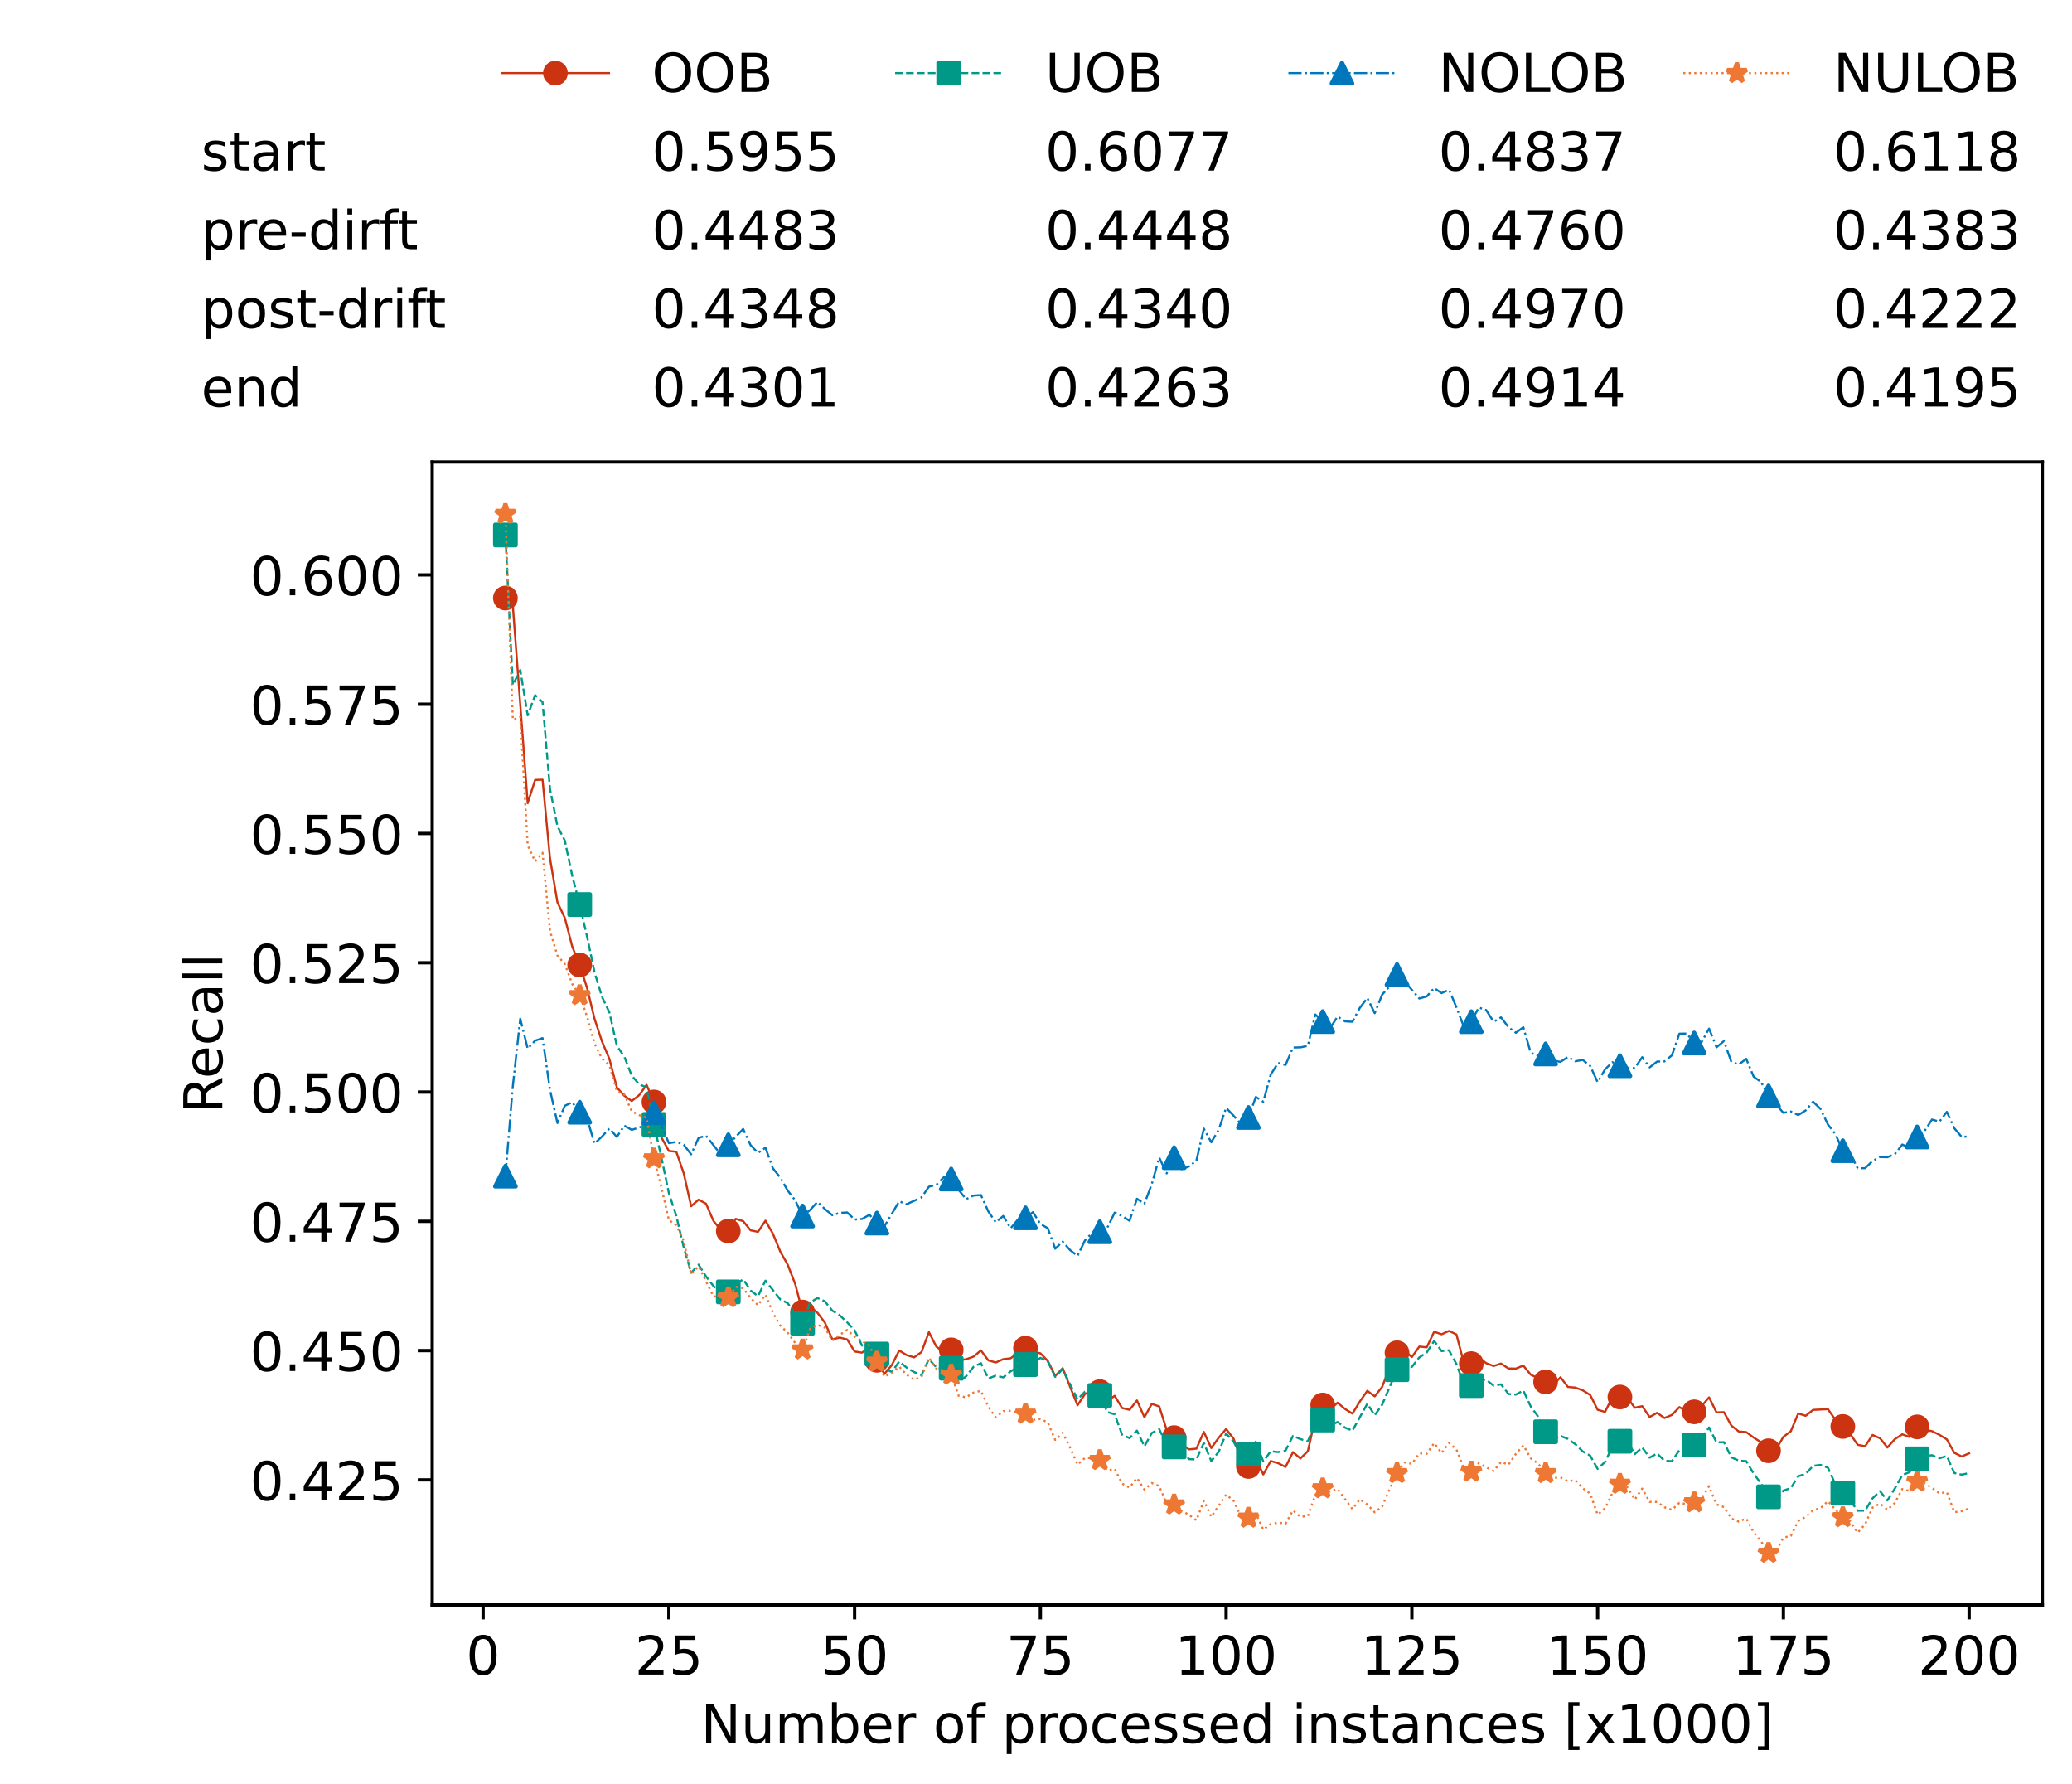 <?xml version="1.0" encoding="utf-8" standalone="no"?>
<!DOCTYPE svg PUBLIC "-//W3C//DTD SVG 1.1//EN"
  "http://www.w3.org/Graphics/SVG/1.1/DTD/svg11.dtd">
<!-- Created with matplotlib (https://matplotlib.org/) -->
<svg height="432.615pt" version="1.1" viewBox="0 0 502.65 432.615" width="502.65pt" xmlns="http://www.w3.org/2000/svg" xmlns:xlink="http://www.w3.org/1999/xlink">
 <defs>
  <style type="text/css">*{stroke-linecap:butt;stroke-linejoin:round;}</style>
 </defs>
 <g id="figure_1">
  <g id="patch_1">
   <path d="M 0 432.615 
L 502.65 432.615 
L 502.65 0 
L 0 0 
z
" style="fill:#ffffff;"/>
  </g>
  <g id="axes_1">
   <g id="patch_2">
    <path d="M 104.85 389.252 
L 495.45 389.252 
L 495.45 112.052 
L 104.85 112.052 
z
" style="fill:#ffffff;"/>
   </g>
   <g id="matplotlib.axis_1">
    <g id="xtick_1">
     <g id="line2d_1">
      <defs>
       <path d="M 0 0 
L 0 3.5 
" id="m37b8d1fea9" style="stroke:#000000;stroke-width:0.8;"/>
      </defs>
      <g>
       <use style="stroke:#000000;stroke-width:0.8;" x="117.197" xlink:href="#m37b8d1fea9" y="389.252"/>
      </g>
     </g>
     <g id="text_1">
      <!-- 0 -->
      <g transform="translate(113.061 406.13)scale(0.13 -0.13)">
       <defs>
        <path d="M 31.781 66.406 
Q 24.172 66.406 20.328 58.906 
Q 16.5 51.422 16.5 36.375 
Q 16.5 21.391 20.328 13.891 
Q 24.172 6.391 31.781 6.391 
Q 39.453 6.391 43.281 13.891 
Q 47.125 21.391 47.125 36.375 
Q 47.125 51.422 43.281 58.906 
Q 39.453 66.406 31.781 66.406 
z
M 31.781 74.219 
Q 44.047 74.219 50.516 64.516 
Q 56.984 54.828 56.984 36.375 
Q 56.984 17.969 50.516 8.266 
Q 44.047 -1.422 31.781 -1.422 
Q 19.531 -1.422 13.062 8.266 
Q 6.594 17.969 6.594 36.375 
Q 6.594 54.828 13.062 64.516 
Q 19.531 74.219 31.781 74.219 
z
" id="DejaVuSans-48"/>
       </defs>
       <use xlink:href="#DejaVuSans-48"/>
      </g>
     </g>
    </g>
    <g id="xtick_2">
     <g id="line2d_2">
      <g>
       <use style="stroke:#000000;stroke-width:0.8;" x="162.259" xlink:href="#m37b8d1fea9" y="389.252"/>
      </g>
     </g>
     <g id="text_2">
      <!-- 25 -->
      <g transform="translate(153.988 406.13)scale(0.13 -0.13)">
       <defs>
        <path d="M 19.188 8.297 
L 53.609 8.297 
L 53.609 0 
L 7.328 0 
L 7.328 8.297 
Q 12.938 14.109 22.625 23.891 
Q 32.328 33.688 34.812 36.531 
Q 39.547 41.844 41.422 45.531 
Q 43.312 49.219 43.312 52.781 
Q 43.312 58.594 39.234 62.25 
Q 35.156 65.922 28.609 65.922 
Q 23.969 65.922 18.812 64.312 
Q 13.672 62.703 7.812 59.422 
L 7.812 69.391 
Q 13.766 71.781 18.938 73 
Q 24.125 74.219 28.422 74.219 
Q 39.75 74.219 46.484 68.547 
Q 53.219 62.891 53.219 53.422 
Q 53.219 48.922 51.531 44.891 
Q 49.859 40.875 45.406 35.406 
Q 44.188 33.984 37.641 27.219 
Q 31.109 20.453 19.188 8.297 
z
" id="DejaVuSans-50"/>
        <path d="M 10.797 72.906 
L 49.516 72.906 
L 49.516 64.594 
L 19.828 64.594 
L 19.828 46.734 
Q 21.969 47.469 24.109 47.828 
Q 26.266 48.188 28.422 48.188 
Q 40.625 48.188 47.75 41.5 
Q 54.891 34.812 54.891 23.391 
Q 54.891 11.625 47.562 5.094 
Q 40.234 -1.422 26.906 -1.422 
Q 22.312 -1.422 17.547 -0.641 
Q 12.797 0.141 7.719 1.703 
L 7.719 11.625 
Q 12.109 9.234 16.797 8.062 
Q 21.484 6.891 26.703 6.891 
Q 35.156 6.891 40.078 11.328 
Q 45.016 15.766 45.016 23.391 
Q 45.016 31 40.078 35.438 
Q 35.156 39.891 26.703 39.891 
Q 22.75 39.891 18.812 39.016 
Q 14.891 38.141 10.797 36.281 
z
" id="DejaVuSans-53"/>
       </defs>
       <use xlink:href="#DejaVuSans-50"/>
       <use x="63.623" xlink:href="#DejaVuSans-53"/>
      </g>
     </g>
    </g>
    <g id="xtick_3">
     <g id="line2d_3">
      <g>
       <use style="stroke:#000000;stroke-width:0.8;" x="207.322" xlink:href="#m37b8d1fea9" y="389.252"/>
      </g>
     </g>
     <g id="text_3">
      <!-- 50 -->
      <g transform="translate(199.05 406.13)scale(0.13 -0.13)">
       <use xlink:href="#DejaVuSans-53"/>
       <use x="63.623" xlink:href="#DejaVuSans-48"/>
      </g>
     </g>
    </g>
    <g id="xtick_4">
     <g id="line2d_4">
      <g>
       <use style="stroke:#000000;stroke-width:0.8;" x="252.384" xlink:href="#m37b8d1fea9" y="389.252"/>
      </g>
     </g>
     <g id="text_4">
      <!-- 75 -->
      <g transform="translate(244.113 406.13)scale(0.13 -0.13)">
       <defs>
        <path d="M 8.203 72.906 
L 55.078 72.906 
L 55.078 68.703 
L 28.609 0 
L 18.312 0 
L 43.219 64.594 
L 8.203 64.594 
z
" id="DejaVuSans-55"/>
       </defs>
       <use xlink:href="#DejaVuSans-55"/>
       <use x="63.623" xlink:href="#DejaVuSans-53"/>
      </g>
     </g>
    </g>
    <g id="xtick_5">
     <g id="line2d_5">
      <g>
       <use style="stroke:#000000;stroke-width:0.8;" x="297.446" xlink:href="#m37b8d1fea9" y="389.252"/>
      </g>
     </g>
     <g id="text_5">
      <!-- 100 -->
      <g transform="translate(285.039 406.13)scale(0.13 -0.13)">
       <defs>
        <path d="M 12.406 8.297 
L 28.516 8.297 
L 28.516 63.922 
L 10.984 60.406 
L 10.984 69.391 
L 28.422 72.906 
L 38.281 72.906 
L 38.281 8.297 
L 54.391 8.297 
L 54.391 0 
L 12.406 0 
z
" id="DejaVuSans-49"/>
       </defs>
       <use xlink:href="#DejaVuSans-49"/>
       <use x="63.623" xlink:href="#DejaVuSans-48"/>
       <use x="127.246" xlink:href="#DejaVuSans-48"/>
      </g>
     </g>
    </g>
    <g id="xtick_6">
     <g id="line2d_6">
      <g>
       <use style="stroke:#000000;stroke-width:0.8;" x="342.509" xlink:href="#m37b8d1fea9" y="389.252"/>
      </g>
     </g>
     <g id="text_6">
      <!-- 125 -->
      <g transform="translate(330.102 406.13)scale(0.13 -0.13)">
       <use xlink:href="#DejaVuSans-49"/>
       <use x="63.623" xlink:href="#DejaVuSans-50"/>
       <use x="127.246" xlink:href="#DejaVuSans-53"/>
      </g>
     </g>
    </g>
    <g id="xtick_7">
     <g id="line2d_7">
      <g>
       <use style="stroke:#000000;stroke-width:0.8;" x="387.571" xlink:href="#m37b8d1fea9" y="389.252"/>
      </g>
     </g>
     <g id="text_7">
      <!-- 150 -->
      <g transform="translate(375.164 406.13)scale(0.13 -0.13)">
       <use xlink:href="#DejaVuSans-49"/>
       <use x="63.623" xlink:href="#DejaVuSans-53"/>
       <use x="127.246" xlink:href="#DejaVuSans-48"/>
      </g>
     </g>
    </g>
    <g id="xtick_8">
     <g id="line2d_8">
      <g>
       <use style="stroke:#000000;stroke-width:0.8;" x="432.633" xlink:href="#m37b8d1fea9" y="389.252"/>
      </g>
     </g>
     <g id="text_8">
      <!-- 175 -->
      <g transform="translate(420.226 406.13)scale(0.13 -0.13)">
       <use xlink:href="#DejaVuSans-49"/>
       <use x="63.623" xlink:href="#DejaVuSans-55"/>
       <use x="127.246" xlink:href="#DejaVuSans-53"/>
      </g>
     </g>
    </g>
    <g id="xtick_9">
     <g id="line2d_9">
      <g>
       <use style="stroke:#000000;stroke-width:0.8;" x="477.695" xlink:href="#m37b8d1fea9" y="389.252"/>
      </g>
     </g>
     <g id="text_9">
      <!-- 200 -->
      <g transform="translate(465.289 406.13)scale(0.13 -0.13)">
       <use xlink:href="#DejaVuSans-50"/>
       <use x="63.623" xlink:href="#DejaVuSans-48"/>
       <use x="127.246" xlink:href="#DejaVuSans-48"/>
      </g>
     </g>
    </g>
    <g id="text_10">
     <!-- Number of processed instances [x1000] -->
     <g transform="translate(170.025 422.711)scale(0.13 -0.13)">
      <defs>
       <path d="M 9.812 72.906 
L 23.094 72.906 
L 55.422 11.922 
L 55.422 72.906 
L 64.984 72.906 
L 64.984 0 
L 51.703 0 
L 19.391 60.984 
L 19.391 0 
L 9.812 0 
z
" id="DejaVuSans-78"/>
       <path d="M 8.5 21.578 
L 8.5 54.688 
L 17.484 54.688 
L 17.484 21.922 
Q 17.484 14.156 20.5 10.266 
Q 23.531 6.391 29.594 6.391 
Q 36.859 6.391 41.078 11.031 
Q 45.312 15.672 45.312 23.688 
L 45.312 54.688 
L 54.297 54.688 
L 54.297 0 
L 45.312 0 
L 45.312 8.406 
Q 42.047 3.422 37.719 1 
Q 33.406 -1.422 27.688 -1.422 
Q 18.266 -1.422 13.375 4.438 
Q 8.5 10.297 8.5 21.578 
z
M 31.109 56 
z
" id="DejaVuSans-117"/>
       <path d="M 52 44.188 
Q 55.375 50.25 60.062 53.125 
Q 64.75 56 71.094 56 
Q 79.641 56 84.281 50.016 
Q 88.922 44.047 88.922 33.016 
L 88.922 0 
L 79.891 0 
L 79.891 32.719 
Q 79.891 40.578 77.094 44.375 
Q 74.312 48.188 68.609 48.188 
Q 61.625 48.188 57.562 43.547 
Q 53.516 38.922 53.516 30.906 
L 53.516 0 
L 44.484 0 
L 44.484 32.719 
Q 44.484 40.625 41.703 44.406 
Q 38.922 48.188 33.109 48.188 
Q 26.219 48.188 22.156 43.531 
Q 18.109 38.875 18.109 30.906 
L 18.109 0 
L 9.078 0 
L 9.078 54.688 
L 18.109 54.688 
L 18.109 46.188 
Q 21.188 51.219 25.484 53.609 
Q 29.781 56 35.688 56 
Q 41.656 56 45.828 52.969 
Q 50 49.953 52 44.188 
z
" id="DejaVuSans-109"/>
       <path d="M 48.688 27.297 
Q 48.688 37.203 44.609 42.844 
Q 40.531 48.484 33.406 48.484 
Q 26.266 48.484 22.188 42.844 
Q 18.109 37.203 18.109 27.297 
Q 18.109 17.391 22.188 11.75 
Q 26.266 6.109 33.406 6.109 
Q 40.531 6.109 44.609 11.75 
Q 48.688 17.391 48.688 27.297 
z
M 18.109 46.391 
Q 20.953 51.266 25.266 53.625 
Q 29.594 56 35.594 56 
Q 45.562 56 51.781 48.094 
Q 58.016 40.188 58.016 27.297 
Q 58.016 14.406 51.781 6.484 
Q 45.562 -1.422 35.594 -1.422 
Q 29.594 -1.422 25.266 0.953 
Q 20.953 3.328 18.109 8.203 
L 18.109 0 
L 9.078 0 
L 9.078 75.984 
L 18.109 75.984 
z
" id="DejaVuSans-98"/>
       <path d="M 56.203 29.594 
L 56.203 25.203 
L 14.891 25.203 
Q 15.484 15.922 20.484 11.062 
Q 25.484 6.203 34.422 6.203 
Q 39.594 6.203 44.453 7.469 
Q 49.312 8.734 54.109 11.281 
L 54.109 2.781 
Q 49.266 0.734 44.188 -0.344 
Q 39.109 -1.422 33.891 -1.422 
Q 20.797 -1.422 13.156 6.188 
Q 5.516 13.812 5.516 26.812 
Q 5.516 40.234 12.766 48.109 
Q 20.016 56 32.328 56 
Q 43.359 56 49.781 48.891 
Q 56.203 41.797 56.203 29.594 
z
M 47.219 32.234 
Q 47.125 39.594 43.094 43.984 
Q 39.062 48.391 32.422 48.391 
Q 24.906 48.391 20.391 44.141 
Q 15.875 39.891 15.188 32.172 
z
" id="DejaVuSans-101"/>
       <path d="M 41.109 46.297 
Q 39.594 47.172 37.812 47.578 
Q 36.031 48 33.891 48 
Q 26.266 48 22.188 43.047 
Q 18.109 38.094 18.109 28.812 
L 18.109 0 
L 9.078 0 
L 9.078 54.688 
L 18.109 54.688 
L 18.109 46.188 
Q 20.953 51.172 25.484 53.578 
Q 30.031 56 36.531 56 
Q 37.453 56 38.578 55.875 
Q 39.703 55.766 41.062 55.516 
z
" id="DejaVuSans-114"/>
       <path id="DejaVuSans-32"/>
       <path d="M 30.609 48.391 
Q 23.391 48.391 19.188 42.75 
Q 14.984 37.109 14.984 27.297 
Q 14.984 17.484 19.156 11.844 
Q 23.344 6.203 30.609 6.203 
Q 37.797 6.203 41.984 11.859 
Q 46.188 17.531 46.188 27.297 
Q 46.188 37.016 41.984 42.703 
Q 37.797 48.391 30.609 48.391 
z
M 30.609 56 
Q 42.328 56 49.016 48.375 
Q 55.719 40.766 55.719 27.297 
Q 55.719 13.875 49.016 6.219 
Q 42.328 -1.422 30.609 -1.422 
Q 18.844 -1.422 12.172 6.219 
Q 5.516 13.875 5.516 27.297 
Q 5.516 40.766 12.172 48.375 
Q 18.844 56 30.609 56 
z
" id="DejaVuSans-111"/>
       <path d="M 37.109 75.984 
L 37.109 68.5 
L 28.516 68.5 
Q 23.688 68.5 21.797 66.547 
Q 19.922 64.594 19.922 59.516 
L 19.922 54.688 
L 34.719 54.688 
L 34.719 47.703 
L 19.922 47.703 
L 19.922 0 
L 10.891 0 
L 10.891 47.703 
L 2.297 47.703 
L 2.297 54.688 
L 10.891 54.688 
L 10.891 58.5 
Q 10.891 67.625 15.141 71.797 
Q 19.391 75.984 28.609 75.984 
z
" id="DejaVuSans-102"/>
       <path d="M 18.109 8.203 
L 18.109 -20.797 
L 9.078 -20.797 
L 9.078 54.688 
L 18.109 54.688 
L 18.109 46.391 
Q 20.953 51.266 25.266 53.625 
Q 29.594 56 35.594 56 
Q 45.562 56 51.781 48.094 
Q 58.016 40.188 58.016 27.297 
Q 58.016 14.406 51.781 6.484 
Q 45.562 -1.422 35.594 -1.422 
Q 29.594 -1.422 25.266 0.953 
Q 20.953 3.328 18.109 8.203 
z
M 48.688 27.297 
Q 48.688 37.203 44.609 42.844 
Q 40.531 48.484 33.406 48.484 
Q 26.266 48.484 22.188 42.844 
Q 18.109 37.203 18.109 27.297 
Q 18.109 17.391 22.188 11.75 
Q 26.266 6.109 33.406 6.109 
Q 40.531 6.109 44.609 11.75 
Q 48.688 17.391 48.688 27.297 
z
" id="DejaVuSans-112"/>
       <path d="M 48.781 52.594 
L 48.781 44.188 
Q 44.969 46.297 41.141 47.344 
Q 37.312 48.391 33.406 48.391 
Q 24.656 48.391 19.812 42.844 
Q 14.984 37.312 14.984 27.297 
Q 14.984 17.281 19.812 11.734 
Q 24.656 6.203 33.406 6.203 
Q 37.312 6.203 41.141 7.25 
Q 44.969 8.297 48.781 10.406 
L 48.781 2.094 
Q 45.016 0.344 40.984 -0.531 
Q 36.969 -1.422 32.422 -1.422 
Q 20.062 -1.422 12.781 6.344 
Q 5.516 14.109 5.516 27.297 
Q 5.516 40.672 12.859 48.328 
Q 20.219 56 33.016 56 
Q 37.156 56 41.109 55.141 
Q 45.062 54.297 48.781 52.594 
z
" id="DejaVuSans-99"/>
       <path d="M 44.281 53.078 
L 44.281 44.578 
Q 40.484 46.531 36.375 47.5 
Q 32.281 48.484 27.875 48.484 
Q 21.188 48.484 17.844 46.438 
Q 14.5 44.391 14.5 40.281 
Q 14.5 37.156 16.891 35.375 
Q 19.281 33.594 26.516 31.984 
L 29.594 31.297 
Q 39.156 29.25 43.188 25.516 
Q 47.219 21.781 47.219 15.094 
Q 47.219 7.469 41.188 3.016 
Q 35.156 -1.422 24.609 -1.422 
Q 20.219 -1.422 15.453 -0.562 
Q 10.688 0.297 5.422 2 
L 5.422 11.281 
Q 10.406 8.688 15.234 7.391 
Q 20.062 6.109 24.812 6.109 
Q 31.156 6.109 34.562 8.281 
Q 37.984 10.453 37.984 14.406 
Q 37.984 18.062 35.516 20.016 
Q 33.062 21.969 24.703 23.781 
L 21.578 24.516 
Q 13.234 26.266 9.516 29.906 
Q 5.812 33.547 5.812 39.891 
Q 5.812 47.609 11.281 51.797 
Q 16.75 56 26.812 56 
Q 31.781 56 36.172 55.266 
Q 40.578 54.547 44.281 53.078 
z
" id="DejaVuSans-115"/>
       <path d="M 45.406 46.391 
L 45.406 75.984 
L 54.391 75.984 
L 54.391 0 
L 45.406 0 
L 45.406 8.203 
Q 42.578 3.328 38.25 0.953 
Q 33.938 -1.422 27.875 -1.422 
Q 17.969 -1.422 11.734 6.484 
Q 5.516 14.406 5.516 27.297 
Q 5.516 40.188 11.734 48.094 
Q 17.969 56 27.875 56 
Q 33.938 56 38.25 53.625 
Q 42.578 51.266 45.406 46.391 
z
M 14.797 27.297 
Q 14.797 17.391 18.875 11.75 
Q 22.953 6.109 30.078 6.109 
Q 37.203 6.109 41.297 11.75 
Q 45.406 17.391 45.406 27.297 
Q 45.406 37.203 41.297 42.844 
Q 37.203 48.484 30.078 48.484 
Q 22.953 48.484 18.875 42.844 
Q 14.797 37.203 14.797 27.297 
z
" id="DejaVuSans-100"/>
       <path d="M 9.422 54.688 
L 18.406 54.688 
L 18.406 0 
L 9.422 0 
z
M 9.422 75.984 
L 18.406 75.984 
L 18.406 64.594 
L 9.422 64.594 
z
" id="DejaVuSans-105"/>
       <path d="M 54.891 33.016 
L 54.891 0 
L 45.906 0 
L 45.906 32.719 
Q 45.906 40.484 42.875 44.328 
Q 39.844 48.188 33.797 48.188 
Q 26.516 48.188 22.312 43.547 
Q 18.109 38.922 18.109 30.906 
L 18.109 0 
L 9.078 0 
L 9.078 54.688 
L 18.109 54.688 
L 18.109 46.188 
Q 21.344 51.125 25.703 53.562 
Q 30.078 56 35.797 56 
Q 45.219 56 50.047 50.172 
Q 54.891 44.344 54.891 33.016 
z
" id="DejaVuSans-110"/>
       <path d="M 18.312 70.219 
L 18.312 54.688 
L 36.812 54.688 
L 36.812 47.703 
L 18.312 47.703 
L 18.312 18.016 
Q 18.312 11.328 20.141 9.422 
Q 21.969 7.516 27.594 7.516 
L 36.812 7.516 
L 36.812 0 
L 27.594 0 
Q 17.188 0 13.234 3.875 
Q 9.281 7.766 9.281 18.016 
L 9.281 47.703 
L 2.688 47.703 
L 2.688 54.688 
L 9.281 54.688 
L 9.281 70.219 
z
" id="DejaVuSans-116"/>
       <path d="M 34.281 27.484 
Q 23.391 27.484 19.188 25 
Q 14.984 22.516 14.984 16.5 
Q 14.984 11.719 18.141 8.906 
Q 21.297 6.109 26.703 6.109 
Q 34.188 6.109 38.703 11.406 
Q 43.219 16.703 43.219 25.484 
L 43.219 27.484 
z
M 52.203 31.203 
L 52.203 0 
L 43.219 0 
L 43.219 8.297 
Q 40.141 3.328 35.547 0.953 
Q 30.953 -1.422 24.312 -1.422 
Q 15.922 -1.422 10.953 3.297 
Q 6 8.016 6 15.922 
Q 6 25.141 12.172 29.828 
Q 18.359 34.516 30.609 34.516 
L 43.219 34.516 
L 43.219 35.406 
Q 43.219 41.609 39.141 45 
Q 35.062 48.391 27.688 48.391 
Q 23 48.391 18.547 47.266 
Q 14.109 46.141 10.016 43.891 
L 10.016 52.203 
Q 14.938 54.109 19.578 55.047 
Q 24.219 56 28.609 56 
Q 40.484 56 46.344 49.844 
Q 52.203 43.703 52.203 31.203 
z
" id="DejaVuSans-97"/>
       <path d="M 8.594 75.984 
L 29.297 75.984 
L 29.297 69 
L 17.578 69 
L 17.578 -6.203 
L 29.297 -6.203 
L 29.297 -13.188 
L 8.594 -13.188 
z
" id="DejaVuSans-91"/>
       <path d="M 54.891 54.688 
L 35.109 28.078 
L 55.906 0 
L 45.312 0 
L 29.391 21.484 
L 13.484 0 
L 2.875 0 
L 24.125 28.609 
L 4.688 54.688 
L 15.281 54.688 
L 29.781 35.203 
L 44.281 54.688 
z
" id="DejaVuSans-120"/>
       <path d="M 30.422 75.984 
L 30.422 -13.188 
L 9.719 -13.188 
L 9.719 -6.203 
L 21.391 -6.203 
L 21.391 69 
L 9.719 69 
L 9.719 75.984 
z
" id="DejaVuSans-93"/>
      </defs>
      <use xlink:href="#DejaVuSans-78"/>
      <use x="74.805" xlink:href="#DejaVuSans-117"/>
      <use x="138.184" xlink:href="#DejaVuSans-109"/>
      <use x="235.596" xlink:href="#DejaVuSans-98"/>
      <use x="299.072" xlink:href="#DejaVuSans-101"/>
      <use x="360.596" xlink:href="#DejaVuSans-114"/>
      <use x="401.709" xlink:href="#DejaVuSans-32"/>
      <use x="433.496" xlink:href="#DejaVuSans-111"/>
      <use x="494.678" xlink:href="#DejaVuSans-102"/>
      <use x="529.883" xlink:href="#DejaVuSans-32"/>
      <use x="561.67" xlink:href="#DejaVuSans-112"/>
      <use x="625.146" xlink:href="#DejaVuSans-114"/>
      <use x="664.01" xlink:href="#DejaVuSans-111"/>
      <use x="725.191" xlink:href="#DejaVuSans-99"/>
      <use x="780.172" xlink:href="#DejaVuSans-101"/>
      <use x="841.695" xlink:href="#DejaVuSans-115"/>
      <use x="893.795" xlink:href="#DejaVuSans-115"/>
      <use x="945.895" xlink:href="#DejaVuSans-101"/>
      <use x="1007.418" xlink:href="#DejaVuSans-100"/>
      <use x="1070.895" xlink:href="#DejaVuSans-32"/>
      <use x="1102.682" xlink:href="#DejaVuSans-105"/>
      <use x="1130.465" xlink:href="#DejaVuSans-110"/>
      <use x="1193.844" xlink:href="#DejaVuSans-115"/>
      <use x="1245.943" xlink:href="#DejaVuSans-116"/>
      <use x="1285.152" xlink:href="#DejaVuSans-97"/>
      <use x="1346.432" xlink:href="#DejaVuSans-110"/>
      <use x="1409.811" xlink:href="#DejaVuSans-99"/>
      <use x="1464.791" xlink:href="#DejaVuSans-101"/>
      <use x="1526.314" xlink:href="#DejaVuSans-115"/>
      <use x="1578.414" xlink:href="#DejaVuSans-32"/>
      <use x="1610.201" xlink:href="#DejaVuSans-91"/>
      <use x="1649.215" xlink:href="#DejaVuSans-120"/>
      <use x="1708.395" xlink:href="#DejaVuSans-49"/>
      <use x="1772.018" xlink:href="#DejaVuSans-48"/>
      <use x="1835.641" xlink:href="#DejaVuSans-48"/>
      <use x="1899.264" xlink:href="#DejaVuSans-48"/>
      <use x="1962.887" xlink:href="#DejaVuSans-93"/>
     </g>
    </g>
   </g>
   <g id="matplotlib.axis_2">
    <g id="ytick_1">
     <g id="line2d_10">
      <defs>
       <path d="M 0 0 
L -3.5 0 
" id="m285e16832c" style="stroke:#000000;stroke-width:0.8;"/>
      </defs>
      <g>
       <use style="stroke:#000000;stroke-width:0.8;" x="104.85" xlink:href="#m285e16832c" y="358.927"/>
      </g>
     </g>
     <g id="text_11">
      <!-- 0.425 -->
      <g transform="translate(60.633 363.866)scale(0.13 -0.13)">
       <defs>
        <path d="M 10.688 12.406 
L 21 12.406 
L 21 0 
L 10.688 0 
z
" id="DejaVuSans-46"/>
        <path d="M 37.797 64.312 
L 12.891 25.391 
L 37.797 25.391 
z
M 35.203 72.906 
L 47.609 72.906 
L 47.609 25.391 
L 58.016 25.391 
L 58.016 17.188 
L 47.609 17.188 
L 47.609 0 
L 37.797 0 
L 37.797 17.188 
L 4.891 17.188 
L 4.891 26.703 
z
" id="DejaVuSans-52"/>
       </defs>
       <use xlink:href="#DejaVuSans-48"/>
       <use x="63.623" xlink:href="#DejaVuSans-46"/>
       <use x="95.41" xlink:href="#DejaVuSans-52"/>
       <use x="159.033" xlink:href="#DejaVuSans-50"/>
       <use x="222.656" xlink:href="#DejaVuSans-53"/>
      </g>
     </g>
    </g>
    <g id="ytick_2">
     <g id="line2d_11">
      <g>
       <use style="stroke:#000000;stroke-width:0.8;" x="104.85" xlink:href="#m285e16832c" y="327.571"/>
      </g>
     </g>
     <g id="text_12">
      <!-- 0.450 -->
      <g transform="translate(60.633 332.51)scale(0.13 -0.13)">
       <use xlink:href="#DejaVuSans-48"/>
       <use x="63.623" xlink:href="#DejaVuSans-46"/>
       <use x="95.41" xlink:href="#DejaVuSans-52"/>
       <use x="159.033" xlink:href="#DejaVuSans-53"/>
       <use x="222.656" xlink:href="#DejaVuSans-48"/>
      </g>
     </g>
    </g>
    <g id="ytick_3">
     <g id="line2d_12">
      <g>
       <use style="stroke:#000000;stroke-width:0.8;" x="104.85" xlink:href="#m285e16832c" y="296.216"/>
      </g>
     </g>
     <g id="text_13">
      <!-- 0.475 -->
      <g transform="translate(60.633 301.155)scale(0.13 -0.13)">
       <use xlink:href="#DejaVuSans-48"/>
       <use x="63.623" xlink:href="#DejaVuSans-46"/>
       <use x="95.41" xlink:href="#DejaVuSans-52"/>
       <use x="159.033" xlink:href="#DejaVuSans-55"/>
       <use x="222.656" xlink:href="#DejaVuSans-53"/>
      </g>
     </g>
    </g>
    <g id="ytick_4">
     <g id="line2d_13">
      <g>
       <use style="stroke:#000000;stroke-width:0.8;" x="104.85" xlink:href="#m285e16832c" y="264.86"/>
      </g>
     </g>
     <g id="text_14">
      <!-- 0.500 -->
      <g transform="translate(60.633 269.799)scale(0.13 -0.13)">
       <use xlink:href="#DejaVuSans-48"/>
       <use x="63.623" xlink:href="#DejaVuSans-46"/>
       <use x="95.41" xlink:href="#DejaVuSans-53"/>
       <use x="159.033" xlink:href="#DejaVuSans-48"/>
       <use x="222.656" xlink:href="#DejaVuSans-48"/>
      </g>
     </g>
    </g>
    <g id="ytick_5">
     <g id="line2d_14">
      <g>
       <use style="stroke:#000000;stroke-width:0.8;" x="104.85" xlink:href="#m285e16832c" y="233.504"/>
      </g>
     </g>
     <g id="text_15">
      <!-- 0.525 -->
      <g transform="translate(60.633 238.443)scale(0.13 -0.13)">
       <use xlink:href="#DejaVuSans-48"/>
       <use x="63.623" xlink:href="#DejaVuSans-46"/>
       <use x="95.41" xlink:href="#DejaVuSans-53"/>
       <use x="159.033" xlink:href="#DejaVuSans-50"/>
       <use x="222.656" xlink:href="#DejaVuSans-53"/>
      </g>
     </g>
    </g>
    <g id="ytick_6">
     <g id="line2d_15">
      <g>
       <use style="stroke:#000000;stroke-width:0.8;" x="104.85" xlink:href="#m285e16832c" y="202.149"/>
      </g>
     </g>
     <g id="text_16">
      <!-- 0.550 -->
      <g transform="translate(60.633 207.088)scale(0.13 -0.13)">
       <use xlink:href="#DejaVuSans-48"/>
       <use x="63.623" xlink:href="#DejaVuSans-46"/>
       <use x="95.41" xlink:href="#DejaVuSans-53"/>
       <use x="159.033" xlink:href="#DejaVuSans-53"/>
       <use x="222.656" xlink:href="#DejaVuSans-48"/>
      </g>
     </g>
    </g>
    <g id="ytick_7">
     <g id="line2d_16">
      <g>
       <use style="stroke:#000000;stroke-width:0.8;" x="104.85" xlink:href="#m285e16832c" y="170.793"/>
      </g>
     </g>
     <g id="text_17">
      <!-- 0.575 -->
      <g transform="translate(60.633 175.732)scale(0.13 -0.13)">
       <use xlink:href="#DejaVuSans-48"/>
       <use x="63.623" xlink:href="#DejaVuSans-46"/>
       <use x="95.41" xlink:href="#DejaVuSans-53"/>
       <use x="159.033" xlink:href="#DejaVuSans-55"/>
       <use x="222.656" xlink:href="#DejaVuSans-53"/>
      </g>
     </g>
    </g>
    <g id="ytick_8">
     <g id="line2d_17">
      <g>
       <use style="stroke:#000000;stroke-width:0.8;" x="104.85" xlink:href="#m285e16832c" y="139.437"/>
      </g>
     </g>
     <g id="text_18">
      <!-- 0.600 -->
      <g transform="translate(60.633 144.376)scale(0.13 -0.13)">
       <defs>
        <path d="M 33.016 40.375 
Q 26.375 40.375 22.484 35.828 
Q 18.609 31.297 18.609 23.391 
Q 18.609 15.531 22.484 10.953 
Q 26.375 6.391 33.016 6.391 
Q 39.656 6.391 43.531 10.953 
Q 47.406 15.531 47.406 23.391 
Q 47.406 31.297 43.531 35.828 
Q 39.656 40.375 33.016 40.375 
z
M 52.594 71.297 
L 52.594 62.312 
Q 48.875 64.062 45.094 64.984 
Q 41.312 65.922 37.594 65.922 
Q 27.828 65.922 22.672 59.328 
Q 17.531 52.734 16.797 39.406 
Q 19.672 43.656 24.016 45.922 
Q 28.375 48.188 33.594 48.188 
Q 44.578 48.188 50.953 41.516 
Q 57.328 34.859 57.328 23.391 
Q 57.328 12.156 50.688 5.359 
Q 44.047 -1.422 33.016 -1.422 
Q 20.359 -1.422 13.672 8.266 
Q 6.984 17.969 6.984 36.375 
Q 6.984 53.656 15.188 63.938 
Q 23.391 74.219 37.203 74.219 
Q 40.922 74.219 44.703 73.484 
Q 48.484 72.75 52.594 71.297 
z
" id="DejaVuSans-54"/>
       </defs>
       <use xlink:href="#DejaVuSans-48"/>
       <use x="63.623" xlink:href="#DejaVuSans-46"/>
       <use x="95.41" xlink:href="#DejaVuSans-54"/>
       <use x="159.033" xlink:href="#DejaVuSans-48"/>
       <use x="222.656" xlink:href="#DejaVuSans-48"/>
      </g>
     </g>
    </g>
    <g id="text_19">
     <!-- Recall -->
     <g transform="translate(53.93 270.044)rotate(-90)scale(0.13 -0.13)">
      <defs>
       <path d="M 44.391 34.188 
Q 47.562 33.109 50.562 29.594 
Q 53.562 26.078 56.594 19.922 
L 66.609 0 
L 56 0 
L 46.688 18.703 
Q 43.062 26.031 39.672 28.422 
Q 36.281 30.812 30.422 30.812 
L 19.672 30.812 
L 19.672 0 
L 9.812 0 
L 9.812 72.906 
L 32.078 72.906 
Q 44.578 72.906 50.734 67.672 
Q 56.891 62.453 56.891 51.906 
Q 56.891 45.016 53.688 40.469 
Q 50.484 35.938 44.391 34.188 
z
M 19.672 64.797 
L 19.672 38.922 
L 32.078 38.922 
Q 39.203 38.922 42.844 42.219 
Q 46.484 45.516 46.484 51.906 
Q 46.484 58.297 42.844 61.547 
Q 39.203 64.797 32.078 64.797 
z
" id="DejaVuSans-82"/>
       <path d="M 9.422 75.984 
L 18.406 75.984 
L 18.406 0 
L 9.422 0 
z
" id="DejaVuSans-108"/>
      </defs>
      <use xlink:href="#DejaVuSans-82"/>
      <use x="64.982" xlink:href="#DejaVuSans-101"/>
      <use x="126.506" xlink:href="#DejaVuSans-99"/>
      <use x="181.486" xlink:href="#DejaVuSans-97"/>
      <use x="242.766" xlink:href="#DejaVuSans-108"/>
      <use x="270.549" xlink:href="#DejaVuSans-108"/>
     </g>
    </g>
   </g>
   <g id="line2d_18"/>
   <g id="line2d_19"/>
   <g id="line2d_20"/>
   <g id="line2d_21"/>
   <g id="line2d_22"/>
   <g id="line2d_23">
    <path clip-path="url(#p27fde39ede)" d="M 122.605 145.046 
L 124.407 146.887 
L 128.012 194.787 
L 129.815 189.157 
L 131.617 189.099 
L 133.419 208.13 
L 135.222 218.834 
L 137.024 222.634 
L 138.827 229.594 
L 140.629 234.051 
L 142.432 239.669 
L 144.234 247.117 
L 146.037 252.587 
L 147.839 256.84 
L 149.642 263.737 
L 151.444 265.752 
L 153.247 267.029 
L 155.049 265.624 
L 156.852 263.109 
L 158.654 267.263 
L 160.457 275.864 
L 162.259 279.147 
L 164.062 279.332 
L 165.864 284.563 
L 167.667 292.55 
L 169.469 290.962 
L 171.272 291.929 
L 173.074 296.102 
L 174.877 298.319 
L 176.679 298.577 
L 178.482 295.618 
L 180.284 296.173 
L 182.087 298.398 
L 183.889 298.763 
L 185.692 296.058 
L 187.494 299.205 
L 189.297 303.566 
L 191.099 306.756 
L 192.902 311.381 
L 194.704 318.214 
L 196.507 316.862 
L 198.309 318.391 
L 200.112 320.783 
L 201.914 324.82 
L 203.717 324.419 
L 205.519 324.855 
L 207.322 327.776 
L 209.124 328.061 
L 210.927 326.715 
L 214.532 333.229 
L 216.334 331.091 
L 218.137 327.543 
L 219.939 328.649 
L 221.742 329.205 
L 223.544 327.926 
L 225.347 323.083 
L 227.149 326.601 
L 228.952 327.938 
L 230.754 327.386 
L 232.557 329.926 
L 234.359 329.662 
L 236.162 329.029 
L 237.964 327.523 
L 239.767 329.929 
L 241.569 330.443 
L 243.372 329.644 
L 245.174 329.43 
L 246.976 328.093 
L 248.779 326.978 
L 250.581 327.854 
L 252.384 328.219 
L 254.186 330.071 
L 255.989 333.712 
L 257.791 331.835 
L 261.396 340.835 
L 263.199 338.098 
L 265.001 337.271 
L 266.804 337.517 
L 268.606 339.83 
L 270.409 338.53 
L 272.211 341.488 
L 274.014 341.931 
L 275.816 339.661 
L 277.619 343.722 
L 279.421 340.491 
L 281.224 341.118 
L 283.026 346.816 
L 284.829 348.677 
L 286.631 350.301 
L 288.434 351.519 
L 290.236 351.35 
L 292.039 347.289 
L 293.841 351.201 
L 295.644 348.699 
L 297.446 346.575 
L 299.249 348.919 
L 301.051 353.682 
L 302.854 355.669 
L 304.656 353.724 
L 306.459 357.6 
L 308.261 354.346 
L 310.064 354.872 
L 311.866 355.777 
L 313.669 352.189 
L 315.471 353.724 
L 317.274 351.952 
L 319.076 343.993 
L 320.879 340.763 
L 322.681 341.767 
L 324.484 340.207 
L 326.286 341.716 
L 328.089 342.85 
L 329.891 339.912 
L 331.694 337.322 
L 333.496 338.661 
L 335.299 336.364 
L 337.101 331.713 
L 338.904 328.097 
L 340.706 327.565 
L 342.509 329.117 
L 344.311 326.59 
L 346.114 326.773 
L 347.916 322.988 
L 349.719 323.611 
L 351.521 322.794 
L 353.324 323.663 
L 355.126 330.591 
L 356.928 330.726 
L 358.731 329.179 
L 360.533 330.615 
L 362.336 331.301 
L 364.138 330.707 
L 365.941 331.9 
L 367.743 331.923 
L 369.546 331.2 
L 371.348 333.406 
L 374.953 335.162 
L 376.756 335.952 
L 378.558 334.035 
L 380.361 336.376 
L 382.163 336.537 
L 383.966 337.203 
L 385.768 338.334 
L 387.571 341.919 
L 389.373 342.432 
L 391.176 338.786 
L 392.978 338.824 
L 394.781 338.996 
L 396.583 341.419 
L 398.386 341.046 
L 400.188 343.674 
L 401.991 342.661 
L 403.793 343.917 
L 405.596 343.167 
L 407.398 341.272 
L 409.201 342.323 
L 411.003 342.418 
L 412.806 340.985 
L 414.608 338.917 
L 416.411 342.555 
L 418.213 342.498 
L 420.016 345.757 
L 421.818 347.194 
L 423.621 347.33 
L 425.423 348.659 
L 427.226 349.793 
L 429.028 351.86 
L 430.831 351.537 
L 432.633 348.487 
L 434.436 347.121 
L 436.238 342.816 
L 438.041 343.377 
L 439.843 341.943 
L 443.448 341.773 
L 445.251 344.353 
L 447.053 345.971 
L 448.856 347.807 
L 450.658 350.409 
L 452.461 350.764 
L 454.263 348.032 
L 456.066 348.814 
L 457.868 351.063 
L 459.671 349.036 
L 461.473 347.868 
L 463.276 348.527 
L 465.078 346.068 
L 466.881 346.746 
L 468.683 347.102 
L 470.485 347.983 
L 472.288 349.105 
L 474.09 352.343 
L 475.893 353.242 
L 477.695 352.479 
L 477.695 352.479 
" style="fill:none;stroke:#cc3311;stroke-linecap:square;stroke-width:0.5;"/>
    <defs>
     <path d="M 0 2.5 
C 0.663 2.5 1.299 2.237 1.768 1.768 
C 2.237 1.299 2.5 0.663 2.5 0 
C 2.5 -0.663 2.237 -1.299 1.768 -1.768 
C 1.299 -2.237 0.663 -2.5 0 -2.5 
C -0.663 -2.5 -1.299 -2.237 -1.768 -1.768 
C -2.237 -1.299 -2.5 -0.663 -2.5 0 
C -2.5 0.663 -2.237 1.299 -1.768 1.768 
C -1.299 2.237 -0.663 2.5 0 2.5 
z
" id="m7fe3ecc1a4" style="stroke:#cc3311;"/>
    </defs>
    <g clip-path="url(#p27fde39ede)">
     <use style="fill:#cc3311;stroke:#cc3311;" x="122.605" xlink:href="#m7fe3ecc1a4" y="145.046"/>
     <use style="fill:#cc3311;stroke:#cc3311;" x="140.629" xlink:href="#m7fe3ecc1a4" y="234.051"/>
     <use style="fill:#cc3311;stroke:#cc3311;" x="158.654" xlink:href="#m7fe3ecc1a4" y="267.263"/>
     <use style="fill:#cc3311;stroke:#cc3311;" x="176.679" xlink:href="#m7fe3ecc1a4" y="298.577"/>
     <use style="fill:#cc3311;stroke:#cc3311;" x="194.704" xlink:href="#m7fe3ecc1a4" y="318.214"/>
     <use style="fill:#cc3311;stroke:#cc3311;" x="212.729" xlink:href="#m7fe3ecc1a4" y="329.91"/>
     <use style="fill:#cc3311;stroke:#cc3311;" x="230.754" xlink:href="#m7fe3ecc1a4" y="327.386"/>
     <use style="fill:#cc3311;stroke:#cc3311;" x="248.779" xlink:href="#m7fe3ecc1a4" y="326.978"/>
     <use style="fill:#cc3311;stroke:#cc3311;" x="266.804" xlink:href="#m7fe3ecc1a4" y="337.517"/>
     <use style="fill:#cc3311;stroke:#cc3311;" x="284.829" xlink:href="#m7fe3ecc1a4" y="348.677"/>
     <use style="fill:#cc3311;stroke:#cc3311;" x="302.854" xlink:href="#m7fe3ecc1a4" y="355.669"/>
     <use style="fill:#cc3311;stroke:#cc3311;" x="320.879" xlink:href="#m7fe3ecc1a4" y="340.763"/>
     <use style="fill:#cc3311;stroke:#cc3311;" x="338.904" xlink:href="#m7fe3ecc1a4" y="328.097"/>
     <use style="fill:#cc3311;stroke:#cc3311;" x="356.928" xlink:href="#m7fe3ecc1a4" y="330.726"/>
     <use style="fill:#cc3311;stroke:#cc3311;" x="374.953" xlink:href="#m7fe3ecc1a4" y="335.162"/>
     <use style="fill:#cc3311;stroke:#cc3311;" x="392.978" xlink:href="#m7fe3ecc1a4" y="338.824"/>
     <use style="fill:#cc3311;stroke:#cc3311;" x="411.003" xlink:href="#m7fe3ecc1a4" y="342.418"/>
     <use style="fill:#cc3311;stroke:#cc3311;" x="429.028" xlink:href="#m7fe3ecc1a4" y="351.86"/>
     <use style="fill:#cc3311;stroke:#cc3311;" x="447.053" xlink:href="#m7fe3ecc1a4" y="345.971"/>
     <use style="fill:#cc3311;stroke:#cc3311;" x="465.078" xlink:href="#m7fe3ecc1a4" y="346.068"/>
    </g>
   </g>
   <g id="line2d_24"/>
   <g id="line2d_25"/>
   <g id="line2d_26"/>
   <g id="line2d_27"/>
   <g id="line2d_28">
    <path clip-path="url(#p27fde39ede)" d="M 122.605 129.75 
L 124.407 166.133 
L 126.21 162.491 
L 128.012 173.492 
L 129.815 168.595 
L 131.617 170.302 
L 133.419 191.319 
L 135.222 200.355 
L 137.024 203.87 
L 138.827 212.458 
L 140.629 219.384 
L 142.432 227.24 
L 144.234 235.838 
L 146.037 241.755 
L 147.839 245.558 
L 149.642 253.652 
L 151.444 256.261 
L 153.247 260.858 
L 155.049 262.974 
L 156.852 263.732 
L 158.654 272.718 
L 160.457 280.741 
L 162.259 289.359 
L 164.062 294.88 
L 165.864 302.524 
L 167.667 308.706 
L 169.469 306.72 
L 171.272 309.576 
L 173.074 311.91 
L 174.877 313.339 
L 176.679 313.333 
L 178.482 311.52 
L 180.284 310.27 
L 182.087 312.985 
L 183.889 314.356 
L 185.692 310.605 
L 189.297 315.159 
L 191.099 316.073 
L 192.902 318.661 
L 194.704 320.928 
L 196.507 315.902 
L 198.309 314.817 
L 200.112 315.627 
L 201.914 317.886 
L 203.717 319.02 
L 205.519 320.713 
L 207.322 322.668 
L 209.124 326.333 
L 210.927 326.398 
L 212.729 328.409 
L 214.532 331.85 
L 216.334 332.765 
L 218.137 330.221 
L 219.939 331.685 
L 221.742 332.764 
L 223.544 333.533 
L 225.347 329.618 
L 227.149 331.637 
L 228.952 332.122 
L 230.754 331.834 
L 232.557 335.313 
L 234.359 333.797 
L 236.162 331.513 
L 237.964 330.616 
L 239.767 334.336 
L 241.569 333.631 
L 243.372 334.057 
L 245.174 332.596 
L 246.976 331.536 
L 248.779 330.955 
L 250.581 330.704 
L 252.384 329.322 
L 254.186 330.187 
L 255.989 333.945 
L 257.791 332.068 
L 261.396 339.409 
L 263.199 337.54 
L 265.001 336.991 
L 266.804 338.461 
L 268.606 342.455 
L 270.409 343.011 
L 272.211 347.977 
L 274.014 348.789 
L 275.816 346.986 
L 277.619 350.787 
L 279.421 347.539 
L 281.224 346.622 
L 283.026 350.404 
L 284.829 350.913 
L 286.631 351.662 
L 288.434 353.882 
L 290.236 353.963 
L 292.039 349.95 
L 293.841 354.356 
L 295.644 352.109 
L 297.446 347.68 
L 299.249 349.645 
L 301.051 353.039 
L 302.854 352.639 
L 304.656 349.635 
L 306.459 354.467 
L 308.261 351.982 
L 310.064 352.172 
L 311.866 351.811 
L 313.669 348.245 
L 315.471 349.033 
L 317.274 349.559 
L 319.076 345.088 
L 320.879 344.388 
L 322.681 345.766 
L 324.484 344.881 
L 326.286 346.248 
L 328.089 346.981 
L 331.694 340.454 
L 333.496 343.239 
L 335.299 340.686 
L 338.904 332.187 
L 340.706 331.029 
L 342.509 331.504 
L 344.311 329.213 
L 346.114 328.016 
L 347.916 325.218 
L 349.719 327.689 
L 351.521 327.504 
L 353.324 330.828 
L 355.126 335.786 
L 356.928 336.052 
L 358.731 334.62 
L 360.533 334.629 
L 362.336 336.074 
L 364.138 335.746 
L 365.941 338.088 
L 367.743 338.231 
L 369.546 337.249 
L 371.348 341.131 
L 373.151 343.587 
L 374.953 347.25 
L 376.756 349.05 
L 378.558 348.252 
L 380.361 348.988 
L 382.163 350.256 
L 383.966 352.026 
L 385.768 353.044 
L 387.571 356.251 
L 389.373 354.568 
L 391.176 350.795 
L 392.978 349.545 
L 394.781 349.474 
L 396.583 352.674 
L 398.386 351.055 
L 400.188 353.528 
L 401.991 352.52 
L 403.793 354.273 
L 405.596 354.394 
L 407.398 351.711 
L 409.201 350.979 
L 411.003 350.437 
L 412.806 348.747 
L 414.608 346.211 
L 416.411 349.823 
L 418.213 349.773 
L 420.016 353.457 
L 421.818 354.251 
L 423.621 354.379 
L 425.423 357.412 
L 427.226 359.828 
L 429.028 363.029 
L 430.831 363.832 
L 432.633 361.515 
L 434.436 360.918 
L 436.238 358.043 
L 438.041 357.451 
L 439.843 355.528 
L 441.646 355.287 
L 443.448 355.98 
L 445.251 360.012 
L 447.053 362.132 
L 448.856 363.965 
L 450.658 366.399 
L 452.461 366.38 
L 454.263 363.392 
L 456.066 361.662 
L 457.868 363.91 
L 459.671 361.02 
L 461.473 357.768 
L 463.276 357.021 
L 465.078 353.82 
L 466.881 353.124 
L 468.683 352.943 
L 470.485 353.67 
L 472.288 353.134 
L 474.09 357.254 
L 475.893 357.657 
L 477.695 357.267 
L 477.695 357.267 
" style="fill:none;stroke:#009988;stroke-dasharray:1.85,0.8;stroke-dashoffset:0;stroke-width:0.5;"/>
    <defs>
     <path d="M -2.5 2.5 
L 2.5 2.5 
L 2.5 -2.5 
L -2.5 -2.5 
z
" id="m429f2a7f40" style="stroke:#009988;stroke-linejoin:miter;"/>
    </defs>
    <g clip-path="url(#p27fde39ede)">
     <use style="fill:#009988;stroke:#009988;stroke-linejoin:miter;" x="122.605" xlink:href="#m429f2a7f40" y="129.75"/>
     <use style="fill:#009988;stroke:#009988;stroke-linejoin:miter;" x="140.629" xlink:href="#m429f2a7f40" y="219.384"/>
     <use style="fill:#009988;stroke:#009988;stroke-linejoin:miter;" x="158.654" xlink:href="#m429f2a7f40" y="272.718"/>
     <use style="fill:#009988;stroke:#009988;stroke-linejoin:miter;" x="176.679" xlink:href="#m429f2a7f40" y="313.333"/>
     <use style="fill:#009988;stroke:#009988;stroke-linejoin:miter;" x="194.704" xlink:href="#m429f2a7f40" y="320.928"/>
     <use style="fill:#009988;stroke:#009988;stroke-linejoin:miter;" x="212.729" xlink:href="#m429f2a7f40" y="328.409"/>
     <use style="fill:#009988;stroke:#009988;stroke-linejoin:miter;" x="230.754" xlink:href="#m429f2a7f40" y="331.834"/>
     <use style="fill:#009988;stroke:#009988;stroke-linejoin:miter;" x="248.779" xlink:href="#m429f2a7f40" y="330.955"/>
     <use style="fill:#009988;stroke:#009988;stroke-linejoin:miter;" x="266.804" xlink:href="#m429f2a7f40" y="338.461"/>
     <use style="fill:#009988;stroke:#009988;stroke-linejoin:miter;" x="284.829" xlink:href="#m429f2a7f40" y="350.913"/>
     <use style="fill:#009988;stroke:#009988;stroke-linejoin:miter;" x="302.854" xlink:href="#m429f2a7f40" y="352.639"/>
     <use style="fill:#009988;stroke:#009988;stroke-linejoin:miter;" x="320.879" xlink:href="#m429f2a7f40" y="344.388"/>
     <use style="fill:#009988;stroke:#009988;stroke-linejoin:miter;" x="338.904" xlink:href="#m429f2a7f40" y="332.187"/>
     <use style="fill:#009988;stroke:#009988;stroke-linejoin:miter;" x="356.928" xlink:href="#m429f2a7f40" y="336.052"/>
     <use style="fill:#009988;stroke:#009988;stroke-linejoin:miter;" x="374.953" xlink:href="#m429f2a7f40" y="347.25"/>
     <use style="fill:#009988;stroke:#009988;stroke-linejoin:miter;" x="392.978" xlink:href="#m429f2a7f40" y="349.545"/>
     <use style="fill:#009988;stroke:#009988;stroke-linejoin:miter;" x="411.003" xlink:href="#m429f2a7f40" y="350.437"/>
     <use style="fill:#009988;stroke:#009988;stroke-linejoin:miter;" x="429.028" xlink:href="#m429f2a7f40" y="363.029"/>
     <use style="fill:#009988;stroke:#009988;stroke-linejoin:miter;" x="447.053" xlink:href="#m429f2a7f40" y="362.132"/>
     <use style="fill:#009988;stroke:#009988;stroke-linejoin:miter;" x="465.078" xlink:href="#m429f2a7f40" y="353.82"/>
    </g>
   </g>
   <g id="line2d_29"/>
   <g id="line2d_30"/>
   <g id="line2d_31"/>
   <g id="line2d_32"/>
   <g id="line2d_33">
    <path clip-path="url(#p27fde39ede)" d="M 122.605 285.254 
L 124.407 263.444 
L 126.21 247.078 
L 128.012 254.317 
L 129.815 252.396 
L 131.617 251.772 
L 133.419 264.295 
L 135.222 272.377 
L 137.024 268.182 
L 138.827 267.352 
L 140.629 269.743 
L 142.432 271.369 
L 144.234 277.346 
L 146.037 275.649 
L 147.839 273.673 
L 149.642 275.746 
L 151.444 273.006 
L 153.247 274.02 
L 155.049 273.476 
L 156.852 272.744 
L 158.654 269.887 
L 160.457 272.849 
L 162.259 277.256 
L 164.062 276.945 
L 165.864 277.633 
L 167.667 279.96 
L 169.469 275.974 
L 171.272 275.436 
L 174.877 280.034 
L 176.679 277.648 
L 180.284 273.804 
L 182.087 277.731 
L 183.889 279.612 
L 185.692 278.36 
L 187.494 283.347 
L 189.297 285.607 
L 191.099 288.77 
L 192.902 291.097 
L 194.704 294.932 
L 196.507 293.492 
L 198.309 291.49 
L 200.112 293.238 
L 201.914 294.723 
L 203.717 294.169 
L 205.519 294.057 
L 207.322 295.787 
L 209.124 295.645 
L 210.927 294.619 
L 212.729 296.631 
L 214.532 297.446 
L 218.137 291.368 
L 219.939 292.061 
L 223.544 290.423 
L 225.347 287.813 
L 227.149 287.358 
L 228.952 285.523 
L 230.754 285.954 
L 232.557 288.58 
L 234.359 290.836 
L 236.162 289.969 
L 237.964 289.834 
L 239.767 293.837 
L 241.569 296.441 
L 243.372 294.919 
L 245.174 297.896 
L 246.976 295.74 
L 248.779 295.362 
L 250.581 293.985 
L 252.384 296.85 
L 254.186 297.886 
L 255.989 302.862 
L 257.791 301.131 
L 259.594 303.198 
L 261.396 304.593 
L 263.199 300.858 
L 265.001 298.941 
L 266.804 298.733 
L 268.606 297.805 
L 270.409 294.097 
L 272.211 294.916 
L 274.014 296.081 
L 275.816 290.736 
L 277.619 291.958 
L 279.421 287.159 
L 281.224 280.761 
L 283.026 284.588 
L 284.829 280.779 
L 286.631 283.574 
L 288.434 282.906 
L 290.236 281.494 
L 292.039 273.72 
L 293.841 277.037 
L 295.644 274.015 
L 297.446 268.683 
L 299.249 270.586 
L 301.051 272.672 
L 302.854 271.022 
L 304.656 266.042 
L 306.459 267.212 
L 308.261 260.64 
L 310.064 257.785 
L 311.866 258.291 
L 313.669 254.052 
L 315.471 254.021 
L 317.274 253.65 
L 319.076 246.046 
L 322.681 249.352 
L 324.484 246.542 
L 326.286 247.704 
L 328.089 247.819 
L 329.891 244.426 
L 331.694 242.038 
L 333.496 245.727 
L 335.299 241.228 
L 337.101 239.26 
L 338.904 236.36 
L 340.706 237.967 
L 344.311 242.175 
L 346.114 241.663 
L 347.916 239.641 
L 349.719 240.864 
L 351.521 240.038 
L 353.324 244.321 
L 355.126 249.071 
L 356.928 247.786 
L 358.731 244.353 
L 360.533 244.974 
L 362.336 247.812 
L 364.138 246.747 
L 365.941 249.128 
L 367.743 250.479 
L 369.546 249.139 
L 371.348 255.352 
L 373.151 256.019 
L 374.953 255.612 
L 376.756 257.182 
L 378.558 257.542 
L 380.361 256.347 
L 382.163 257.395 
L 383.966 257.059 
L 385.768 258.531 
L 387.571 262.46 
L 389.373 259.351 
L 391.176 257.614 
L 392.978 258.472 
L 394.781 258.962 
L 396.583 259.056 
L 398.386 256.404 
L 400.188 258.877 
L 401.991 257.469 
L 403.793 257.42 
L 405.596 255.957 
L 407.398 250.702 
L 409.201 250.666 
L 411.003 252.96 
L 412.806 252.704 
L 414.608 249.474 
L 416.411 254.002 
L 418.213 252.495 
L 420.016 257.553 
L 421.818 258.186 
L 423.621 256.8 
L 425.423 261.136 
L 427.226 262.424 
L 429.028 265.799 
L 432.633 269.891 
L 434.436 269.577 
L 436.238 270.433 
L 438.041 269.315 
L 439.843 267.206 
L 441.646 268.958 
L 443.448 272.741 
L 445.251 275.053 
L 447.053 279.077 
L 448.856 279.881 
L 450.658 283.355 
L 452.461 283.317 
L 454.263 281.574 
L 456.066 280.62 
L 457.868 280.667 
L 459.671 279.915 
L 461.473 277.582 
L 463.276 278.467 
L 465.078 275.745 
L 466.881 274.307 
L 468.683 271.519 
L 470.485 272.034 
L 472.288 269.659 
L 474.09 273.626 
L 475.893 275.731 
L 477.695 275.619 
L 477.695 275.619 
" style="fill:none;stroke:#0077bb;stroke-dasharray:3.2,0.8,0.5,0.8;stroke-dashoffset:0;stroke-width:0.5;"/>
    <defs>
     <path d="M 0 -2.5 
L -2.5 2.5 
L 2.5 2.5 
z
" id="m8629fef1e4" style="stroke:#0077bb;stroke-linejoin:miter;"/>
    </defs>
    <g clip-path="url(#p27fde39ede)">
     <use style="fill:#0077bb;stroke:#0077bb;stroke-linejoin:miter;" x="122.605" xlink:href="#m8629fef1e4" y="285.254"/>
     <use style="fill:#0077bb;stroke:#0077bb;stroke-linejoin:miter;" x="140.629" xlink:href="#m8629fef1e4" y="269.743"/>
     <use style="fill:#0077bb;stroke:#0077bb;stroke-linejoin:miter;" x="158.654" xlink:href="#m8629fef1e4" y="269.887"/>
     <use style="fill:#0077bb;stroke:#0077bb;stroke-linejoin:miter;" x="176.679" xlink:href="#m8629fef1e4" y="277.648"/>
     <use style="fill:#0077bb;stroke:#0077bb;stroke-linejoin:miter;" x="194.704" xlink:href="#m8629fef1e4" y="294.932"/>
     <use style="fill:#0077bb;stroke:#0077bb;stroke-linejoin:miter;" x="212.729" xlink:href="#m8629fef1e4" y="296.631"/>
     <use style="fill:#0077bb;stroke:#0077bb;stroke-linejoin:miter;" x="230.754" xlink:href="#m8629fef1e4" y="285.954"/>
     <use style="fill:#0077bb;stroke:#0077bb;stroke-linejoin:miter;" x="248.779" xlink:href="#m8629fef1e4" y="295.362"/>
     <use style="fill:#0077bb;stroke:#0077bb;stroke-linejoin:miter;" x="266.804" xlink:href="#m8629fef1e4" y="298.733"/>
     <use style="fill:#0077bb;stroke:#0077bb;stroke-linejoin:miter;" x="284.829" xlink:href="#m8629fef1e4" y="280.779"/>
     <use style="fill:#0077bb;stroke:#0077bb;stroke-linejoin:miter;" x="302.854" xlink:href="#m8629fef1e4" y="271.022"/>
     <use style="fill:#0077bb;stroke:#0077bb;stroke-linejoin:miter;" x="320.879" xlink:href="#m8629fef1e4" y="247.766"/>
     <use style="fill:#0077bb;stroke:#0077bb;stroke-linejoin:miter;" x="338.904" xlink:href="#m8629fef1e4" y="236.36"/>
     <use style="fill:#0077bb;stroke:#0077bb;stroke-linejoin:miter;" x="356.928" xlink:href="#m8629fef1e4" y="247.786"/>
     <use style="fill:#0077bb;stroke:#0077bb;stroke-linejoin:miter;" x="374.953" xlink:href="#m8629fef1e4" y="255.612"/>
     <use style="fill:#0077bb;stroke:#0077bb;stroke-linejoin:miter;" x="392.978" xlink:href="#m8629fef1e4" y="258.472"/>
     <use style="fill:#0077bb;stroke:#0077bb;stroke-linejoin:miter;" x="411.003" xlink:href="#m8629fef1e4" y="252.96"/>
     <use style="fill:#0077bb;stroke:#0077bb;stroke-linejoin:miter;" x="429.028" xlink:href="#m8629fef1e4" y="265.799"/>
     <use style="fill:#0077bb;stroke:#0077bb;stroke-linejoin:miter;" x="447.053" xlink:href="#m8629fef1e4" y="279.077"/>
     <use style="fill:#0077bb;stroke:#0077bb;stroke-linejoin:miter;" x="465.078" xlink:href="#m8629fef1e4" y="275.745"/>
    </g>
   </g>
   <g id="line2d_34"/>
   <g id="line2d_35"/>
   <g id="line2d_36"/>
   <g id="line2d_37"/>
   <g id="line2d_38">
    <path clip-path="url(#p27fde39ede)" d="M 122.605 124.652 
L 124.407 174.586 
L 126.21 173.876 
L 128.012 205.004 
L 129.815 208.916 
L 131.617 206.811 
L 133.419 225.757 
L 135.222 231.744 
L 137.024 233.817 
L 138.827 238.663 
L 140.629 241.386 
L 142.432 246.596 
L 144.234 253.124 
L 146.037 256.734 
L 147.839 258.365 
L 149.642 264.675 
L 151.444 265.436 
L 153.247 269.523 
L 155.049 270.445 
L 156.852 271.072 
L 158.654 280.969 
L 160.457 288.015 
L 162.259 295.896 
L 164.062 297.194 
L 165.864 300.934 
L 167.667 309.032 
L 169.469 307.103 
L 173.074 314.402 
L 176.679 314.676 
L 178.482 312.096 
L 180.284 312.423 
L 182.087 314.808 
L 183.889 316.557 
L 185.692 313.985 
L 187.494 318.418 
L 189.297 321.5 
L 191.099 323.242 
L 192.902 325.71 
L 194.704 327.321 
L 196.507 322.292 
L 198.309 321.322 
L 200.112 322.018 
L 201.914 325.141 
L 203.717 323.741 
L 205.519 322.557 
L 207.322 324.18 
L 210.927 326.352 
L 212.729 330.257 
L 214.532 333.826 
L 216.334 333.042 
L 218.137 331.454 
L 219.939 333.419 
L 221.742 334.623 
L 223.544 333.944 
L 225.347 329.288 
L 227.149 331.92 
L 228.952 332.409 
L 230.754 333.424 
L 232.557 338.526 
L 234.359 338.903 
L 236.162 337.741 
L 237.964 337.321 
L 239.767 341.193 
L 241.569 343.78 
L 243.372 342.246 
L 245.174 342.161 
L 246.976 342.755 
L 248.779 342.897 
L 250.581 344.399 
L 252.384 344.138 
L 254.186 344.999 
L 255.989 349.238 
L 257.791 347.486 
L 259.594 351.108 
L 261.396 355.195 
L 263.199 353.608 
L 265.001 353.597 
L 266.804 354.134 
L 268.606 356.621 
L 270.409 356.253 
L 272.211 359.84 
L 274.014 360.78 
L 275.816 358.443 
L 277.619 361.29 
L 279.421 359.685 
L 281.224 360.443 
L 283.026 364.715 
L 284.829 364.93 
L 286.631 366.411 
L 288.434 367.38 
L 290.236 368.733 
L 292.039 363.98 
L 293.841 367.867 
L 297.446 362.501 
L 299.249 363.947 
L 301.051 367.873 
L 302.854 368.121 
L 304.656 367.089 
L 306.459 370.979 
L 308.261 369.634 
L 310.064 369.272 
L 311.866 369.546 
L 313.669 366.325 
L 315.471 367.881 
L 317.274 367.681 
L 319.076 362.55 
L 320.879 360.994 
L 322.681 361.766 
L 324.484 361.117 
L 328.089 366.011 
L 329.891 363.617 
L 331.694 364.877 
L 333.496 366.799 
L 335.299 365.393 
L 337.101 361.155 
L 338.904 357.308 
L 340.706 354.694 
L 342.509 355.026 
L 344.311 352.474 
L 346.114 352.581 
L 347.916 350.009 
L 349.719 352.396 
L 351.521 349.939 
L 353.324 351.552 
L 355.126 356.146 
L 356.928 356.927 
L 358.731 354.866 
L 360.533 355.883 
L 362.336 356.761 
L 364.138 354.563 
L 365.941 355.234 
L 367.743 352.607 
L 369.546 350.548 
L 371.348 353.688 
L 373.151 354.986 
L 374.953 357.306 
L 376.756 358.482 
L 378.558 358.306 
L 380.361 359.223 
L 382.163 359.009 
L 383.966 360.964 
L 385.768 362.249 
L 387.571 367.361 
L 389.373 365.821 
L 391.176 362.044 
L 392.978 359.903 
L 394.781 360.699 
L 396.583 363.673 
L 398.386 361.04 
L 400.188 364.255 
L 401.991 364.27 
L 403.793 365.562 
L 405.596 366.19 
L 407.398 364.498 
L 409.201 364.81 
L 411.003 364.393 
L 412.806 363.463 
L 414.608 360.442 
L 416.411 364.881 
L 418.213 365.523 
L 420.016 368.289 
L 421.818 369.053 
L 423.621 368.281 
L 425.423 371.662 
L 427.226 373.836 
L 429.028 376.652 
L 430.831 376.217 
L 432.633 372.931 
L 434.436 372.501 
L 436.238 368.886 
L 438.041 367.908 
L 439.843 366.27 
L 441.646 365.794 
L 443.448 364.088 
L 445.251 366.143 
L 447.053 368.011 
L 448.856 368.955 
L 450.658 371.732 
L 452.461 369.694 
L 454.263 365.653 
L 456.066 364.672 
L 457.868 366.173 
L 459.671 364.526 
L 461.473 361.142 
L 463.276 361.628 
L 465.078 359.334 
L 466.881 359.76 
L 468.683 360.865 
L 470.485 362.176 
L 472.288 361.893 
L 474.09 366.769 
L 475.893 366.515 
L 477.695 365.855 
L 477.695 365.855 
" style="fill:none;stroke:#ee7733;stroke-dasharray:0.5,0.825;stroke-dashoffset:0;stroke-width:0.5;"/>
    <defs>
     <path d="M 0 -2.5 
L -0.561 -0.773 
L -2.378 -0.773 
L -0.908 0.295 
L -1.469 2.023 
L -0 0.955 
L 1.469 2.023 
L 0.908 0.295 
L 2.378 -0.773 
L 0.561 -0.773 
z
" id="md356af877f" style="stroke:#ee7733;stroke-linejoin:bevel;"/>
    </defs>
    <g clip-path="url(#p27fde39ede)">
     <use style="fill:#ee7733;stroke:#ee7733;stroke-linejoin:bevel;" x="122.605" xlink:href="#md356af877f" y="124.652"/>
     <use style="fill:#ee7733;stroke:#ee7733;stroke-linejoin:bevel;" x="140.629" xlink:href="#md356af877f" y="241.386"/>
     <use style="fill:#ee7733;stroke:#ee7733;stroke-linejoin:bevel;" x="158.654" xlink:href="#md356af877f" y="280.969"/>
     <use style="fill:#ee7733;stroke:#ee7733;stroke-linejoin:bevel;" x="176.679" xlink:href="#md356af877f" y="314.676"/>
     <use style="fill:#ee7733;stroke:#ee7733;stroke-linejoin:bevel;" x="194.704" xlink:href="#md356af877f" y="327.321"/>
     <use style="fill:#ee7733;stroke:#ee7733;stroke-linejoin:bevel;" x="212.729" xlink:href="#md356af877f" y="330.257"/>
     <use style="fill:#ee7733;stroke:#ee7733;stroke-linejoin:bevel;" x="230.754" xlink:href="#md356af877f" y="333.424"/>
     <use style="fill:#ee7733;stroke:#ee7733;stroke-linejoin:bevel;" x="248.779" xlink:href="#md356af877f" y="342.897"/>
     <use style="fill:#ee7733;stroke:#ee7733;stroke-linejoin:bevel;" x="266.804" xlink:href="#md356af877f" y="354.134"/>
     <use style="fill:#ee7733;stroke:#ee7733;stroke-linejoin:bevel;" x="284.829" xlink:href="#md356af877f" y="364.93"/>
     <use style="fill:#ee7733;stroke:#ee7733;stroke-linejoin:bevel;" x="302.854" xlink:href="#md356af877f" y="368.121"/>
     <use style="fill:#ee7733;stroke:#ee7733;stroke-linejoin:bevel;" x="320.879" xlink:href="#md356af877f" y="360.994"/>
     <use style="fill:#ee7733;stroke:#ee7733;stroke-linejoin:bevel;" x="338.904" xlink:href="#md356af877f" y="357.308"/>
     <use style="fill:#ee7733;stroke:#ee7733;stroke-linejoin:bevel;" x="356.928" xlink:href="#md356af877f" y="356.927"/>
     <use style="fill:#ee7733;stroke:#ee7733;stroke-linejoin:bevel;" x="374.953" xlink:href="#md356af877f" y="357.306"/>
     <use style="fill:#ee7733;stroke:#ee7733;stroke-linejoin:bevel;" x="392.978" xlink:href="#md356af877f" y="359.903"/>
     <use style="fill:#ee7733;stroke:#ee7733;stroke-linejoin:bevel;" x="411.003" xlink:href="#md356af877f" y="364.393"/>
     <use style="fill:#ee7733;stroke:#ee7733;stroke-linejoin:bevel;" x="429.028" xlink:href="#md356af877f" y="376.652"/>
     <use style="fill:#ee7733;stroke:#ee7733;stroke-linejoin:bevel;" x="447.053" xlink:href="#md356af877f" y="368.011"/>
     <use style="fill:#ee7733;stroke:#ee7733;stroke-linejoin:bevel;" x="465.078" xlink:href="#md356af877f" y="359.334"/>
    </g>
   </g>
   <g id="line2d_39"/>
   <g id="line2d_40"/>
   <g id="line2d_41"/>
   <g id="line2d_42"/>
   <g id="patch_3">
    <path d="M 104.85 389.252 
L 104.85 112.052 
" style="fill:none;stroke:#000000;stroke-linecap:square;stroke-linejoin:miter;stroke-width:0.8;"/>
   </g>
   <g id="patch_4">
    <path d="M 495.45 389.252 
L 495.45 112.052 
" style="fill:none;stroke:#000000;stroke-linecap:square;stroke-linejoin:miter;stroke-width:0.8;"/>
   </g>
   <g id="patch_5">
    <path d="M 104.85 389.252 
L 495.45 389.252 
" style="fill:none;stroke:#000000;stroke-linecap:square;stroke-linejoin:miter;stroke-width:0.8;"/>
   </g>
   <g id="patch_6">
    <path d="M 104.85 112.052 
L 495.45 112.052 
" style="fill:none;stroke:#000000;stroke-linecap:square;stroke-linejoin:miter;stroke-width:0.8;"/>
   </g>
   <g id="legend_1">
    <g id="line2d_43"/>
    <g id="line2d_44"/>
    <g id="text_20">
     <!--   -->
     <g transform="translate(48.8 22.278)scale(0.13 -0.13)">
      <use xlink:href="#DejaVuSans-32"/>
     </g>
    </g>
    <g id="line2d_45"/>
    <g id="line2d_46"/>
    <g id="text_21">
     <!-- start -->
     <g transform="translate(48.8 41.36)scale(0.13 -0.13)">
      <use xlink:href="#DejaVuSans-115"/>
      <use x="52.1" xlink:href="#DejaVuSans-116"/>
      <use x="91.309" xlink:href="#DejaVuSans-97"/>
      <use x="152.588" xlink:href="#DejaVuSans-114"/>
      <use x="193.701" xlink:href="#DejaVuSans-116"/>
     </g>
    </g>
    <g id="line2d_47"/>
    <g id="line2d_48"/>
    <g id="text_22">
     <!-- pre-dirft -->
     <g transform="translate(48.8 60.441)scale(0.13 -0.13)">
      <defs>
       <path d="M 4.891 31.391 
L 31.203 31.391 
L 31.203 23.391 
L 4.891 23.391 
z
" id="DejaVuSans-45"/>
      </defs>
      <use xlink:href="#DejaVuSans-112"/>
      <use x="63.477" xlink:href="#DejaVuSans-114"/>
      <use x="102.34" xlink:href="#DejaVuSans-101"/>
      <use x="163.863" xlink:href="#DejaVuSans-45"/>
      <use x="199.947" xlink:href="#DejaVuSans-100"/>
      <use x="263.424" xlink:href="#DejaVuSans-105"/>
      <use x="291.207" xlink:href="#DejaVuSans-114"/>
      <use x="332.32" xlink:href="#DejaVuSans-102"/>
      <use x="365.775" xlink:href="#DejaVuSans-116"/>
     </g>
    </g>
    <g id="line2d_49"/>
    <g id="line2d_50"/>
    <g id="text_23">
     <!-- post-drift -->
     <g transform="translate(48.8 79.523)scale(0.13 -0.13)">
      <use xlink:href="#DejaVuSans-112"/>
      <use x="63.477" xlink:href="#DejaVuSans-111"/>
      <use x="124.658" xlink:href="#DejaVuSans-115"/>
      <use x="176.758" xlink:href="#DejaVuSans-116"/>
      <use x="215.967" xlink:href="#DejaVuSans-45"/>
      <use x="252.051" xlink:href="#DejaVuSans-100"/>
      <use x="315.527" xlink:href="#DejaVuSans-114"/>
      <use x="356.641" xlink:href="#DejaVuSans-105"/>
      <use x="384.424" xlink:href="#DejaVuSans-102"/>
      <use x="417.879" xlink:href="#DejaVuSans-116"/>
     </g>
    </g>
    <g id="line2d_51"/>
    <g id="line2d_52"/>
    <g id="text_24">
     <!-- end -->
     <g transform="translate(48.8 98.604)scale(0.13 -0.13)">
      <use xlink:href="#DejaVuSans-101"/>
      <use x="61.523" xlink:href="#DejaVuSans-110"/>
      <use x="124.902" xlink:href="#DejaVuSans-100"/>
     </g>
    </g>
    <g id="line2d_53">
     <path d="M 121.741 17.728 
L 147.741 17.728 
" style="fill:none;stroke:#cc3311;stroke-linecap:square;stroke-width:0.5;"/>
    </g>
    <g id="line2d_54">
     <g>
      <use style="fill:#cc3311;stroke:#cc3311;" x="134.741" xlink:href="#m7fe3ecc1a4" y="17.728"/>
     </g>
    </g>
    <g id="text_25">
     <!-- OOB -->
     <g transform="translate(158.141 22.278)scale(0.13 -0.13)">
      <defs>
       <path d="M 39.406 66.219 
Q 28.656 66.219 22.328 58.203 
Q 16.016 50.203 16.016 36.375 
Q 16.016 22.609 22.328 14.594 
Q 28.656 6.594 39.406 6.594 
Q 50.141 6.594 56.422 14.594 
Q 62.703 22.609 62.703 36.375 
Q 62.703 50.203 56.422 58.203 
Q 50.141 66.219 39.406 66.219 
z
M 39.406 74.219 
Q 54.734 74.219 63.906 63.938 
Q 73.094 53.656 73.094 36.375 
Q 73.094 19.141 63.906 8.859 
Q 54.734 -1.422 39.406 -1.422 
Q 24.031 -1.422 14.812 8.828 
Q 5.609 19.094 5.609 36.375 
Q 5.609 53.656 14.812 63.938 
Q 24.031 74.219 39.406 74.219 
z
" id="DejaVuSans-79"/>
       <path d="M 19.672 34.812 
L 19.672 8.109 
L 35.5 8.109 
Q 43.453 8.109 47.281 11.406 
Q 51.125 14.703 51.125 21.484 
Q 51.125 28.328 47.281 31.562 
Q 43.453 34.812 35.5 34.812 
z
M 19.672 64.797 
L 19.672 42.828 
L 34.281 42.828 
Q 41.5 42.828 45.031 45.531 
Q 48.578 48.25 48.578 53.812 
Q 48.578 59.328 45.031 62.062 
Q 41.5 64.797 34.281 64.797 
z
M 9.812 72.906 
L 35.016 72.906 
Q 46.297 72.906 52.391 68.219 
Q 58.5 63.531 58.5 54.891 
Q 58.5 48.188 55.375 44.234 
Q 52.25 40.281 46.188 39.312 
Q 53.469 37.75 57.5 32.781 
Q 61.531 27.828 61.531 20.406 
Q 61.531 10.641 54.891 5.312 
Q 48.25 0 35.984 0 
L 9.812 0 
z
" id="DejaVuSans-66"/>
      </defs>
      <use xlink:href="#DejaVuSans-79"/>
      <use x="78.711" xlink:href="#DejaVuSans-79"/>
      <use x="157.422" xlink:href="#DejaVuSans-66"/>
     </g>
    </g>
    <g id="line2d_55"/>
    <g id="line2d_56"/>
    <g id="text_26">
     <!-- 0.5955 -->
     <g transform="translate(158.141 41.36)scale(0.13 -0.13)">
      <defs>
       <path d="M 10.984 1.516 
L 10.984 10.5 
Q 14.703 8.734 18.5 7.812 
Q 22.312 6.891 25.984 6.891 
Q 35.75 6.891 40.891 13.453 
Q 46.047 20.016 46.781 33.406 
Q 43.953 29.203 39.594 26.953 
Q 35.25 24.703 29.984 24.703 
Q 19.047 24.703 12.672 31.312 
Q 6.297 37.938 6.297 49.422 
Q 6.297 60.641 12.938 67.422 
Q 19.578 74.219 30.609 74.219 
Q 43.266 74.219 49.922 64.516 
Q 56.594 54.828 56.594 36.375 
Q 56.594 19.141 48.406 8.859 
Q 40.234 -1.422 26.422 -1.422 
Q 22.703 -1.422 18.891 -0.688 
Q 15.094 0.047 10.984 1.516 
z
M 30.609 32.422 
Q 37.25 32.422 41.125 36.953 
Q 45.016 41.5 45.016 49.422 
Q 45.016 57.281 41.125 61.844 
Q 37.25 66.406 30.609 66.406 
Q 23.969 66.406 20.094 61.844 
Q 16.219 57.281 16.219 49.422 
Q 16.219 41.5 20.094 36.953 
Q 23.969 32.422 30.609 32.422 
z
" id="DejaVuSans-57"/>
      </defs>
      <use xlink:href="#DejaVuSans-48"/>
      <use x="63.623" xlink:href="#DejaVuSans-46"/>
      <use x="95.41" xlink:href="#DejaVuSans-53"/>
      <use x="159.033" xlink:href="#DejaVuSans-57"/>
      <use x="222.656" xlink:href="#DejaVuSans-53"/>
      <use x="286.279" xlink:href="#DejaVuSans-53"/>
     </g>
    </g>
    <g id="line2d_57"/>
    <g id="line2d_58"/>
    <g id="text_27">
     <!-- 0.4483 -->
     <g transform="translate(158.141 60.441)scale(0.13 -0.13)">
      <defs>
       <path d="M 31.781 34.625 
Q 24.75 34.625 20.719 30.859 
Q 16.703 27.094 16.703 20.516 
Q 16.703 13.922 20.719 10.156 
Q 24.75 6.391 31.781 6.391 
Q 38.812 6.391 42.859 10.172 
Q 46.922 13.969 46.922 20.516 
Q 46.922 27.094 42.891 30.859 
Q 38.875 34.625 31.781 34.625 
z
M 21.922 38.812 
Q 15.578 40.375 12.031 44.719 
Q 8.5 49.078 8.5 55.328 
Q 8.5 64.062 14.719 69.141 
Q 20.953 74.219 31.781 74.219 
Q 42.672 74.219 48.875 69.141 
Q 55.078 64.062 55.078 55.328 
Q 55.078 49.078 51.531 44.719 
Q 48 40.375 41.703 38.812 
Q 48.828 37.156 52.797 32.312 
Q 56.781 27.484 56.781 20.516 
Q 56.781 9.906 50.312 4.234 
Q 43.844 -1.422 31.781 -1.422 
Q 19.734 -1.422 13.25 4.234 
Q 6.781 9.906 6.781 20.516 
Q 6.781 27.484 10.781 32.312 
Q 14.797 37.156 21.922 38.812 
z
M 18.312 54.391 
Q 18.312 48.734 21.844 45.562 
Q 25.391 42.391 31.781 42.391 
Q 38.141 42.391 41.719 45.562 
Q 45.312 48.734 45.312 54.391 
Q 45.312 60.062 41.719 63.234 
Q 38.141 66.406 31.781 66.406 
Q 25.391 66.406 21.844 63.234 
Q 18.312 60.062 18.312 54.391 
z
" id="DejaVuSans-56"/>
       <path d="M 40.578 39.312 
Q 47.656 37.797 51.625 33 
Q 55.609 28.219 55.609 21.188 
Q 55.609 10.406 48.188 4.484 
Q 40.766 -1.422 27.094 -1.422 
Q 22.516 -1.422 17.656 -0.516 
Q 12.797 0.391 7.625 2.203 
L 7.625 11.719 
Q 11.719 9.328 16.594 8.109 
Q 21.484 6.891 26.812 6.891 
Q 36.078 6.891 40.938 10.547 
Q 45.797 14.203 45.797 21.188 
Q 45.797 27.641 41.281 31.266 
Q 36.766 34.906 28.719 34.906 
L 20.219 34.906 
L 20.219 43.016 
L 29.109 43.016 
Q 36.375 43.016 40.234 45.922 
Q 44.094 48.828 44.094 54.297 
Q 44.094 59.906 40.109 62.906 
Q 36.141 65.922 28.719 65.922 
Q 24.656 65.922 20.016 65.031 
Q 15.375 64.156 9.812 62.312 
L 9.812 71.094 
Q 15.438 72.656 20.344 73.438 
Q 25.25 74.219 29.594 74.219 
Q 40.828 74.219 47.359 69.109 
Q 53.906 64.016 53.906 55.328 
Q 53.906 49.266 50.438 45.094 
Q 46.969 40.922 40.578 39.312 
z
" id="DejaVuSans-51"/>
      </defs>
      <use xlink:href="#DejaVuSans-48"/>
      <use x="63.623" xlink:href="#DejaVuSans-46"/>
      <use x="95.41" xlink:href="#DejaVuSans-52"/>
      <use x="159.033" xlink:href="#DejaVuSans-52"/>
      <use x="222.656" xlink:href="#DejaVuSans-56"/>
      <use x="286.279" xlink:href="#DejaVuSans-51"/>
     </g>
    </g>
    <g id="line2d_59"/>
    <g id="line2d_60"/>
    <g id="text_28">
     <!-- 0.4348 -->
     <g transform="translate(158.141 79.523)scale(0.13 -0.13)">
      <use xlink:href="#DejaVuSans-48"/>
      <use x="63.623" xlink:href="#DejaVuSans-46"/>
      <use x="95.41" xlink:href="#DejaVuSans-52"/>
      <use x="159.033" xlink:href="#DejaVuSans-51"/>
      <use x="222.656" xlink:href="#DejaVuSans-52"/>
      <use x="286.279" xlink:href="#DejaVuSans-56"/>
     </g>
    </g>
    <g id="line2d_61"/>
    <g id="line2d_62"/>
    <g id="text_29">
     <!-- 0.4301 -->
     <g transform="translate(158.141 98.604)scale(0.13 -0.13)">
      <use xlink:href="#DejaVuSans-48"/>
      <use x="63.623" xlink:href="#DejaVuSans-46"/>
      <use x="95.41" xlink:href="#DejaVuSans-52"/>
      <use x="159.033" xlink:href="#DejaVuSans-51"/>
      <use x="222.656" xlink:href="#DejaVuSans-48"/>
      <use x="286.279" xlink:href="#DejaVuSans-49"/>
     </g>
    </g>
    <g id="line2d_63">
     <path d="M 217.149 17.728 
L 243.149 17.728 
" style="fill:none;stroke:#009988;stroke-dasharray:1.85,0.8;stroke-dashoffset:0;stroke-width:0.5;"/>
    </g>
    <g id="line2d_64">
     <g>
      <use style="fill:#009988;stroke:#009988;stroke-linejoin:miter;" x="230.149" xlink:href="#m429f2a7f40" y="17.728"/>
     </g>
    </g>
    <g id="text_30">
     <!-- UOB -->
     <g transform="translate(253.549 22.278)scale(0.13 -0.13)">
      <defs>
       <path d="M 8.688 72.906 
L 18.609 72.906 
L 18.609 28.609 
Q 18.609 16.891 22.844 11.734 
Q 27.094 6.594 36.625 6.594 
Q 46.094 6.594 50.344 11.734 
Q 54.594 16.891 54.594 28.609 
L 54.594 72.906 
L 64.5 72.906 
L 64.5 27.391 
Q 64.5 13.141 57.438 5.859 
Q 50.391 -1.422 36.625 -1.422 
Q 22.797 -1.422 15.734 5.859 
Q 8.688 13.141 8.688 27.391 
z
" id="DejaVuSans-85"/>
      </defs>
      <use xlink:href="#DejaVuSans-85"/>
      <use x="73.193" xlink:href="#DejaVuSans-79"/>
      <use x="151.904" xlink:href="#DejaVuSans-66"/>
     </g>
    </g>
    <g id="line2d_65"/>
    <g id="line2d_66"/>
    <g id="text_31">
     <!-- 0.6077 -->
     <g transform="translate(253.549 41.36)scale(0.13 -0.13)">
      <use xlink:href="#DejaVuSans-48"/>
      <use x="63.623" xlink:href="#DejaVuSans-46"/>
      <use x="95.41" xlink:href="#DejaVuSans-54"/>
      <use x="159.033" xlink:href="#DejaVuSans-48"/>
      <use x="222.656" xlink:href="#DejaVuSans-55"/>
      <use x="286.279" xlink:href="#DejaVuSans-55"/>
     </g>
    </g>
    <g id="line2d_67"/>
    <g id="line2d_68"/>
    <g id="text_32">
     <!-- 0.4448 -->
     <g transform="translate(253.549 60.441)scale(0.13 -0.13)">
      <use xlink:href="#DejaVuSans-48"/>
      <use x="63.623" xlink:href="#DejaVuSans-46"/>
      <use x="95.41" xlink:href="#DejaVuSans-52"/>
      <use x="159.033" xlink:href="#DejaVuSans-52"/>
      <use x="222.656" xlink:href="#DejaVuSans-52"/>
      <use x="286.279" xlink:href="#DejaVuSans-56"/>
     </g>
    </g>
    <g id="line2d_69"/>
    <g id="line2d_70"/>
    <g id="text_33">
     <!-- 0.4340 -->
     <g transform="translate(253.549 79.523)scale(0.13 -0.13)">
      <use xlink:href="#DejaVuSans-48"/>
      <use x="63.623" xlink:href="#DejaVuSans-46"/>
      <use x="95.41" xlink:href="#DejaVuSans-52"/>
      <use x="159.033" xlink:href="#DejaVuSans-51"/>
      <use x="222.656" xlink:href="#DejaVuSans-52"/>
      <use x="286.279" xlink:href="#DejaVuSans-48"/>
     </g>
    </g>
    <g id="line2d_71"/>
    <g id="line2d_72"/>
    <g id="text_34">
     <!-- 0.4263 -->
     <g transform="translate(253.549 98.604)scale(0.13 -0.13)">
      <use xlink:href="#DejaVuSans-48"/>
      <use x="63.623" xlink:href="#DejaVuSans-46"/>
      <use x="95.41" xlink:href="#DejaVuSans-52"/>
      <use x="159.033" xlink:href="#DejaVuSans-50"/>
      <use x="222.656" xlink:href="#DejaVuSans-54"/>
      <use x="286.279" xlink:href="#DejaVuSans-51"/>
     </g>
    </g>
    <g id="line2d_73">
     <path d="M 312.558 17.728 
L 338.558 17.728 
" style="fill:none;stroke:#0077bb;stroke-dasharray:3.2,0.8,0.5,0.8;stroke-dashoffset:0;stroke-width:0.5;"/>
    </g>
    <g id="line2d_74">
     <g>
      <use style="fill:#0077bb;stroke:#0077bb;stroke-linejoin:miter;" x="325.558" xlink:href="#m8629fef1e4" y="17.728"/>
     </g>
    </g>
    <g id="text_35">
     <!-- NOLOB -->
     <g transform="translate(348.958 22.278)scale(0.13 -0.13)">
      <defs>
       <path d="M 9.812 72.906 
L 19.672 72.906 
L 19.672 8.297 
L 55.172 8.297 
L 55.172 0 
L 9.812 0 
z
" id="DejaVuSans-76"/>
      </defs>
      <use xlink:href="#DejaVuSans-78"/>
      <use x="74.805" xlink:href="#DejaVuSans-79"/>
      <use x="153.516" xlink:href="#DejaVuSans-76"/>
      <use x="205.604" xlink:href="#DejaVuSans-79"/>
      <use x="284.314" xlink:href="#DejaVuSans-66"/>
     </g>
    </g>
    <g id="line2d_75"/>
    <g id="line2d_76"/>
    <g id="text_36">
     <!-- 0.4837 -->
     <g transform="translate(348.958 41.36)scale(0.13 -0.13)">
      <use xlink:href="#DejaVuSans-48"/>
      <use x="63.623" xlink:href="#DejaVuSans-46"/>
      <use x="95.41" xlink:href="#DejaVuSans-52"/>
      <use x="159.033" xlink:href="#DejaVuSans-56"/>
      <use x="222.656" xlink:href="#DejaVuSans-51"/>
      <use x="286.279" xlink:href="#DejaVuSans-55"/>
     </g>
    </g>
    <g id="line2d_77"/>
    <g id="line2d_78"/>
    <g id="text_37">
     <!-- 0.4760 -->
     <g transform="translate(348.958 60.441)scale(0.13 -0.13)">
      <use xlink:href="#DejaVuSans-48"/>
      <use x="63.623" xlink:href="#DejaVuSans-46"/>
      <use x="95.41" xlink:href="#DejaVuSans-52"/>
      <use x="159.033" xlink:href="#DejaVuSans-55"/>
      <use x="222.656" xlink:href="#DejaVuSans-54"/>
      <use x="286.279" xlink:href="#DejaVuSans-48"/>
     </g>
    </g>
    <g id="line2d_79"/>
    <g id="line2d_80"/>
    <g id="text_38">
     <!-- 0.4970 -->
     <g transform="translate(348.958 79.523)scale(0.13 -0.13)">
      <use xlink:href="#DejaVuSans-48"/>
      <use x="63.623" xlink:href="#DejaVuSans-46"/>
      <use x="95.41" xlink:href="#DejaVuSans-52"/>
      <use x="159.033" xlink:href="#DejaVuSans-57"/>
      <use x="222.656" xlink:href="#DejaVuSans-55"/>
      <use x="286.279" xlink:href="#DejaVuSans-48"/>
     </g>
    </g>
    <g id="line2d_81"/>
    <g id="line2d_82"/>
    <g id="text_39">
     <!-- 0.4914 -->
     <g transform="translate(348.958 98.604)scale(0.13 -0.13)">
      <use xlink:href="#DejaVuSans-48"/>
      <use x="63.623" xlink:href="#DejaVuSans-46"/>
      <use x="95.41" xlink:href="#DejaVuSans-52"/>
      <use x="159.033" xlink:href="#DejaVuSans-57"/>
      <use x="222.656" xlink:href="#DejaVuSans-49"/>
      <use x="286.279" xlink:href="#DejaVuSans-52"/>
     </g>
    </g>
    <g id="line2d_83">
     <path d="M 408.362 17.728 
L 434.362 17.728 
" style="fill:none;stroke:#ee7733;stroke-dasharray:0.5,0.825;stroke-dashoffset:0;stroke-width:0.5;"/>
    </g>
    <g id="line2d_84">
     <g>
      <use style="fill:#ee7733;stroke:#ee7733;stroke-linejoin:bevel;" x="421.362" xlink:href="#md356af877f" y="17.728"/>
     </g>
    </g>
    <g id="text_40">
     <!-- NULOB -->
     <g transform="translate(444.762 22.278)scale(0.13 -0.13)">
      <use xlink:href="#DejaVuSans-78"/>
      <use x="74.805" xlink:href="#DejaVuSans-85"/>
      <use x="147.998" xlink:href="#DejaVuSans-76"/>
      <use x="200.086" xlink:href="#DejaVuSans-79"/>
      <use x="278.797" xlink:href="#DejaVuSans-66"/>
     </g>
    </g>
    <g id="line2d_85"/>
    <g id="line2d_86"/>
    <g id="text_41">
     <!-- 0.6118 -->
     <g transform="translate(444.762 41.36)scale(0.13 -0.13)">
      <use xlink:href="#DejaVuSans-48"/>
      <use x="63.623" xlink:href="#DejaVuSans-46"/>
      <use x="95.41" xlink:href="#DejaVuSans-54"/>
      <use x="159.033" xlink:href="#DejaVuSans-49"/>
      <use x="222.656" xlink:href="#DejaVuSans-49"/>
      <use x="286.279" xlink:href="#DejaVuSans-56"/>
     </g>
    </g>
    <g id="line2d_87"/>
    <g id="line2d_88"/>
    <g id="text_42">
     <!-- 0.4383 -->
     <g transform="translate(444.762 60.441)scale(0.13 -0.13)">
      <use xlink:href="#DejaVuSans-48"/>
      <use x="63.623" xlink:href="#DejaVuSans-46"/>
      <use x="95.41" xlink:href="#DejaVuSans-52"/>
      <use x="159.033" xlink:href="#DejaVuSans-51"/>
      <use x="222.656" xlink:href="#DejaVuSans-56"/>
      <use x="286.279" xlink:href="#DejaVuSans-51"/>
     </g>
    </g>
    <g id="line2d_89"/>
    <g id="line2d_90"/>
    <g id="text_43">
     <!-- 0.4222 -->
     <g transform="translate(444.762 79.523)scale(0.13 -0.13)">
      <use xlink:href="#DejaVuSans-48"/>
      <use x="63.623" xlink:href="#DejaVuSans-46"/>
      <use x="95.41" xlink:href="#DejaVuSans-52"/>
      <use x="159.033" xlink:href="#DejaVuSans-50"/>
      <use x="222.656" xlink:href="#DejaVuSans-50"/>
      <use x="286.279" xlink:href="#DejaVuSans-50"/>
     </g>
    </g>
    <g id="line2d_91"/>
    <g id="line2d_92"/>
    <g id="text_44">
     <!-- 0.4195 -->
     <g transform="translate(444.762 98.604)scale(0.13 -0.13)">
      <use xlink:href="#DejaVuSans-48"/>
      <use x="63.623" xlink:href="#DejaVuSans-46"/>
      <use x="95.41" xlink:href="#DejaVuSans-52"/>
      <use x="159.033" xlink:href="#DejaVuSans-49"/>
      <use x="222.656" xlink:href="#DejaVuSans-57"/>
      <use x="286.279" xlink:href="#DejaVuSans-53"/>
     </g>
    </g>
   </g>
  </g>
 </g>
 <defs>
  <clipPath id="p27fde39ede">
   <rect height="277.2" width="390.6" x="104.85" y="112.052"/>
  </clipPath>
 </defs>
</svg>
